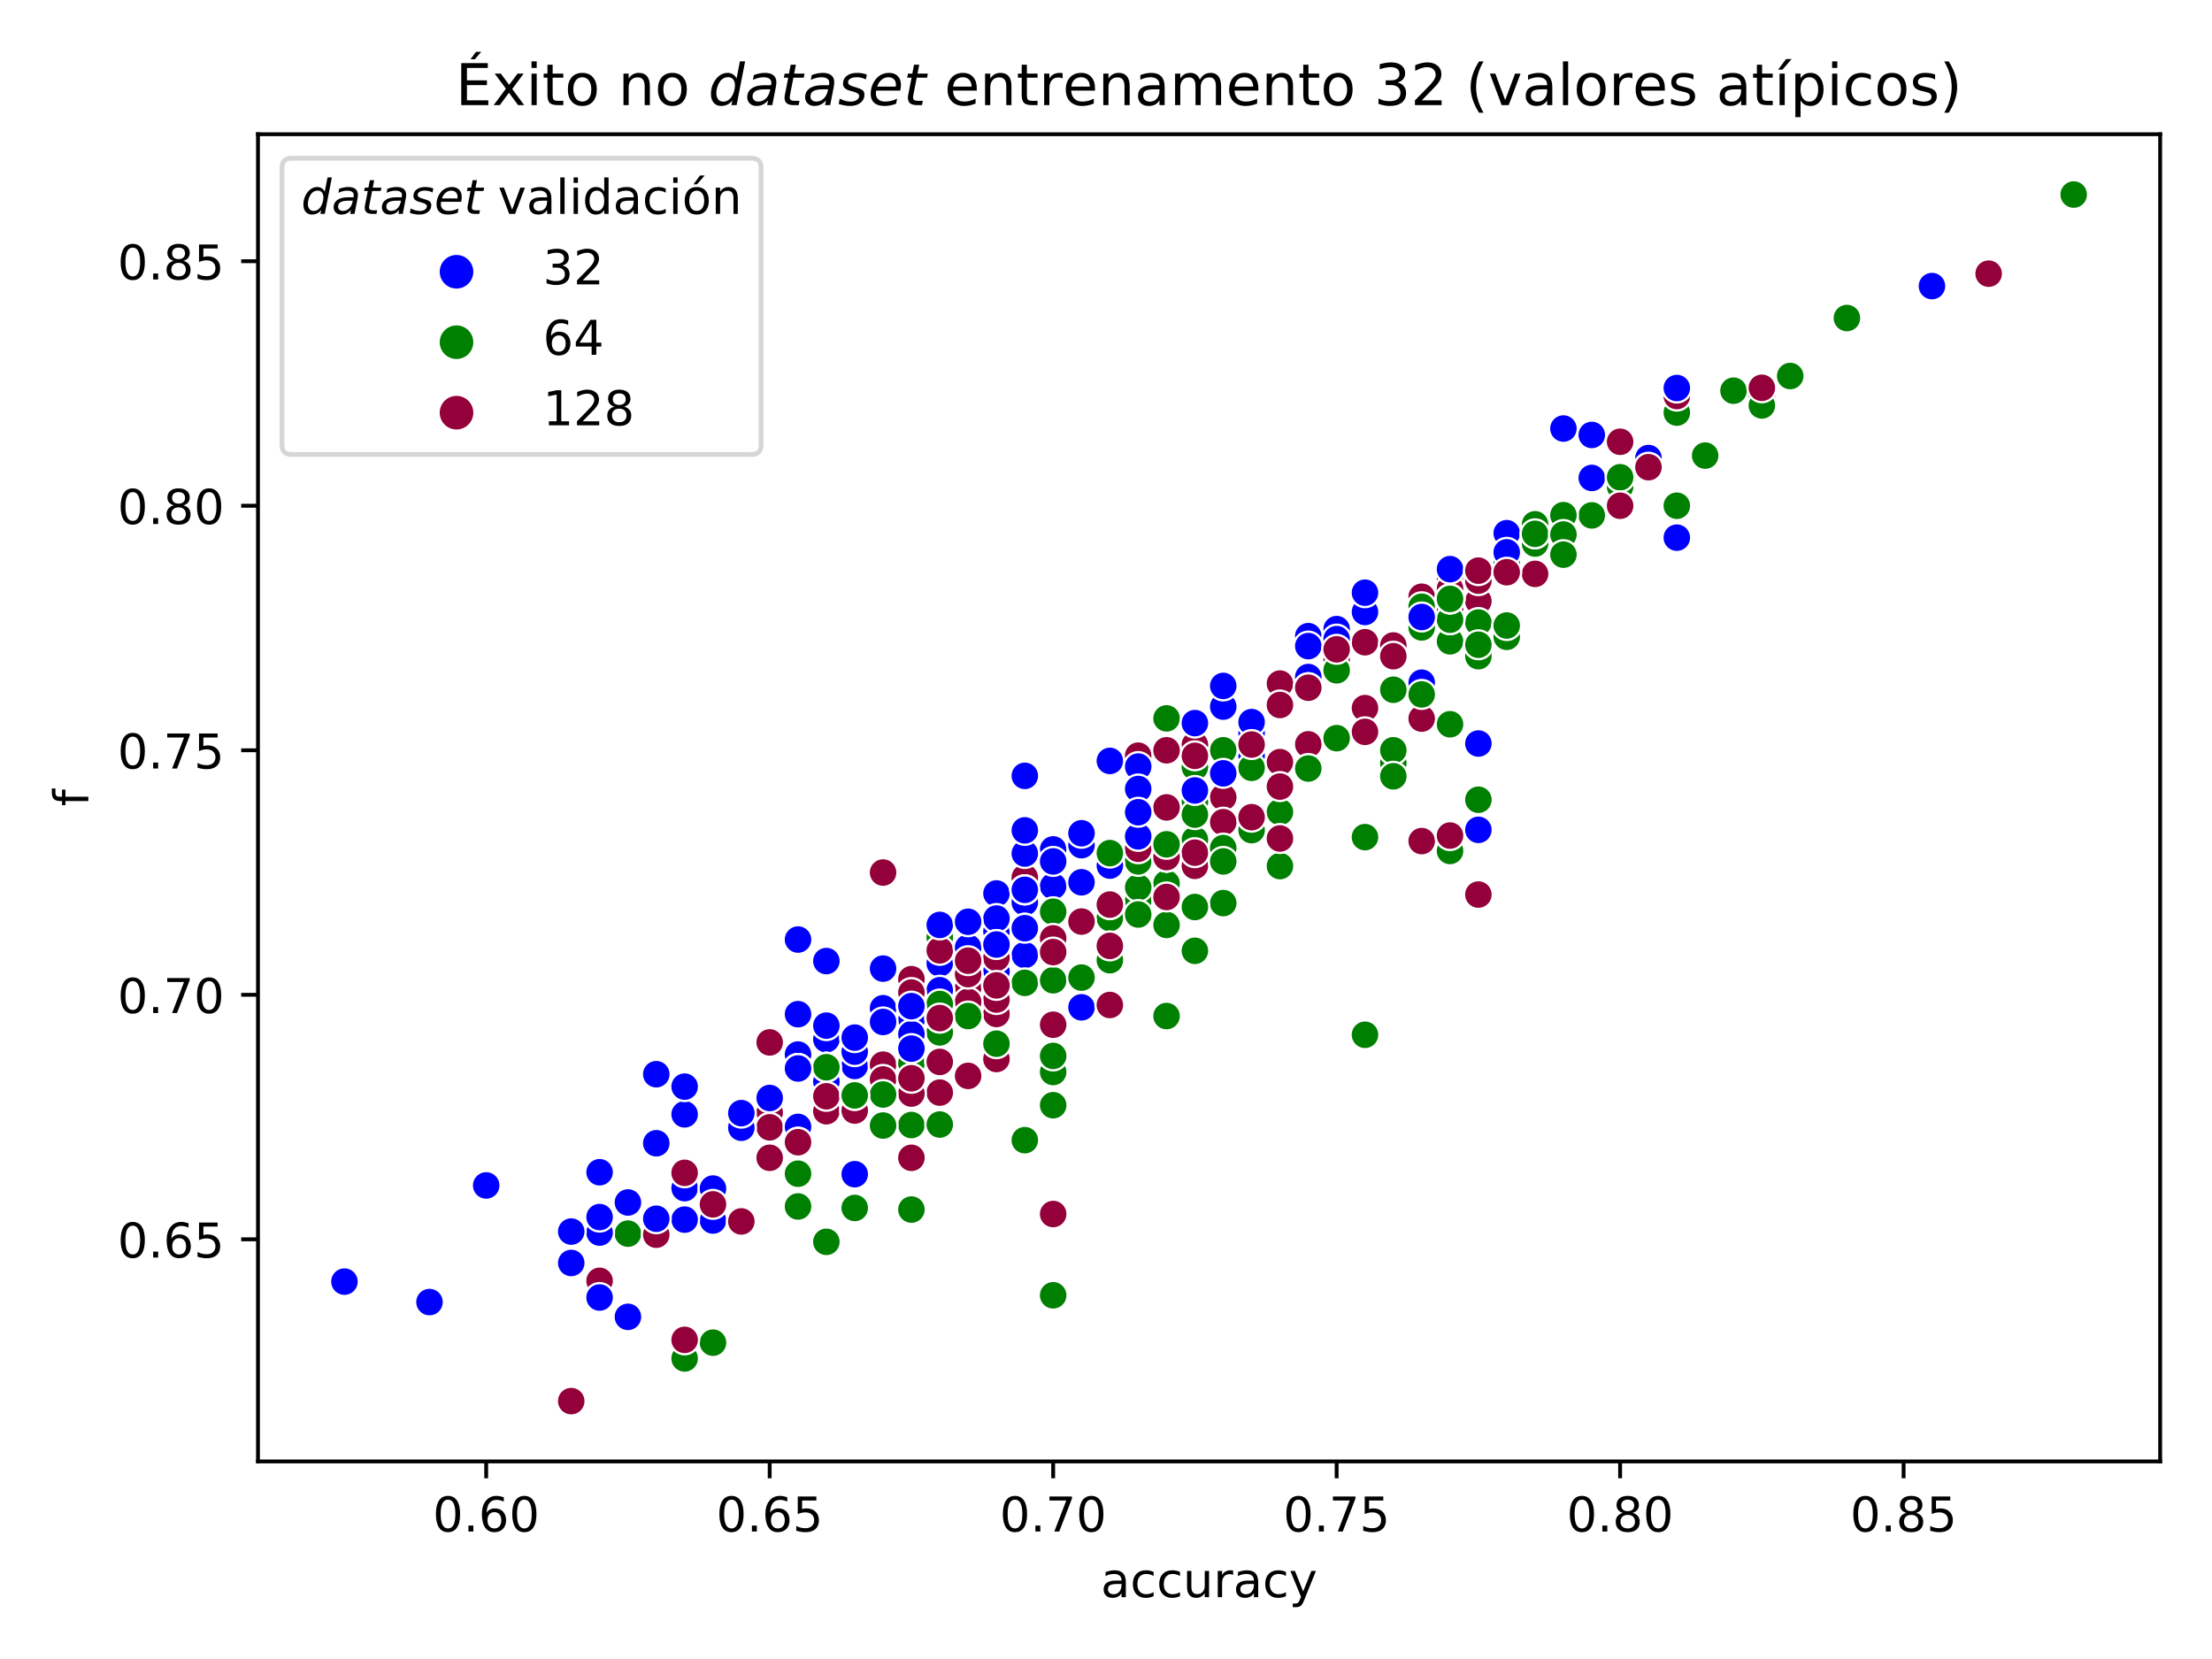 <?xml version="1.0" encoding="utf-8" standalone="no"?>
<!DOCTYPE svg PUBLIC "-//W3C//DTD SVG 1.1//EN"
  "http://www.w3.org/Graphics/SVG/1.1/DTD/svg11.dtd">
<!-- Created with matplotlib (https://matplotlib.org/) -->
<svg height="345.6pt" version="1.1" viewBox="0 0 460.8 345.6" width="460.8pt" xmlns="http://www.w3.org/2000/svg" xmlns:xlink="http://www.w3.org/1999/xlink">
 <defs>
  <style type="text/css">
*{stroke-linecap:butt;stroke-linejoin:round;}
  </style>
 </defs>
 <g id="figure_1">
  <g id="patch_1">
   <path d="M 0 345.6 
L 460.8 345.6 
L 460.8 0 
L 0 0 
z
" style="fill:#ffffff;"/>
  </g>
  <g id="axes_1">
   <g id="patch_2">
    <path d="M 53.744 304.444 
L 450 304.444 
L 450 27.96 
L 53.744 27.96 
z
" style="fill:#ffffff;"/>
   </g>
   <g id="PathCollection_1">
    <defs>
     <path d="M 0 3 
C 0.796 3 1.559 2.684 2.121 2.121 
C 2.684 1.559 3 0.796 3 0 
C 3 -0.796 2.684 -1.559 2.121 -2.121 
C 1.559 -2.684 0.796 -3 0 -3 
C -0.796 -3 -1.559 -2.684 -2.121 -2.121 
C -2.684 -1.559 -3 -0.796 -3 0 
C -3 0.796 -2.684 1.559 -2.121 2.121 
C -1.559 2.684 -0.796 3 0 3 
z
" id="C0_0_e7dfda8b33"/>
    </defs>
    <g clip-path="url(#p70ad98f484)">
     <use style="fill:#0000ff;stroke:#ffffff;stroke-width:0.48;" x="219.392" xlink:href="#C0_0_e7dfda8b33" y="176.946"/>
    </g>
    <g clip-path="url(#p70ad98f484)">
     <use style="fill:#008000;stroke:#ffffff;stroke-width:0.48;" x="302.068" xlink:href="#C0_0_e7dfda8b33" y="133.6"/>
    </g>
    <g clip-path="url(#p70ad98f484)">
     <use style="fill:#93003a;stroke:#ffffff;stroke-width:0.48;" x="284.352" xlink:href="#C0_0_e7dfda8b33" y="147.513"/>
    </g>
    <g clip-path="url(#p70ad98f484)">
     <use style="fill:#0000ff;stroke:#ffffff;stroke-width:0.48;" x="266.636" xlink:href="#C0_0_e7dfda8b33" y="142.403"/>
    </g>
    <g clip-path="url(#p70ad98f484)">
     <use style="fill:#008000;stroke:#ffffff;stroke-width:0.48;" x="284.352" xlink:href="#C0_0_e7dfda8b33" y="133.788"/>
    </g>
    <g clip-path="url(#p70ad98f484)">
     <use style="fill:#93003a;stroke:#ffffff;stroke-width:0.48;" x="284.352" xlink:href="#C0_0_e7dfda8b33" y="133.788"/>
    </g>
    <g clip-path="url(#p70ad98f484)">
     <use style="fill:#0000ff;stroke:#ffffff;stroke-width:0.48;" x="225.297" xlink:href="#C0_0_e7dfda8b33" y="209.845"/>
    </g>
    <g clip-path="url(#p70ad98f484)">
     <use style="fill:#008000;stroke:#ffffff;stroke-width:0.48;" x="219.392" xlink:href="#C0_0_e7dfda8b33" y="269.832"/>
    </g>
    <g clip-path="url(#p70ad98f484)">
     <use style="fill:#93003a;stroke:#ffffff;stroke-width:0.48;" x="219.392" xlink:href="#C0_0_e7dfda8b33" y="252.902"/>
    </g>
    <g clip-path="url(#p70ad98f484)">
     <use style="fill:#0000ff;stroke:#ffffff;stroke-width:0.48;" x="343.406" xlink:href="#C0_0_e7dfda8b33" y="95.418"/>
    </g>
    <g clip-path="url(#p70ad98f484)">
     <use style="fill:#008000;stroke:#ffffff;stroke-width:0.48;" x="384.745" xlink:href="#C0_0_e7dfda8b33" y="66.254"/>
    </g>
    <g clip-path="url(#p70ad98f484)">
     <use style="fill:#93003a;stroke:#ffffff;stroke-width:0.48;" x="367.028" xlink:href="#C0_0_e7dfda8b33" y="82.603"/>
    </g>
    <g clip-path="url(#p70ad98f484)">
     <use style="fill:#0000ff;stroke:#ffffff;stroke-width:0.48;" x="325.69" xlink:href="#C0_0_e7dfda8b33" y="89.272"/>
    </g>
    <g clip-path="url(#p70ad98f484)">
     <use style="fill:#008000;stroke:#ffffff;stroke-width:0.48;" x="349.312" xlink:href="#C0_0_e7dfda8b33" y="85.953"/>
    </g>
    <g clip-path="url(#p70ad98f484)">
     <use style="fill:#93003a;stroke:#ffffff;stroke-width:0.48;" x="349.312" xlink:href="#C0_0_e7dfda8b33" y="82.507"/>
    </g>
    <g clip-path="url(#p70ad98f484)">
     <use style="fill:#0000ff;stroke:#ffffff;stroke-width:0.48;" x="331.596" xlink:href="#C0_0_e7dfda8b33" y="99.564"/>
    </g>
    <g clip-path="url(#p70ad98f484)">
     <use style="fill:#008000;stroke:#ffffff;stroke-width:0.48;" x="296.163" xlink:href="#C0_0_e7dfda8b33" y="130.705"/>
    </g>
    <g clip-path="url(#p70ad98f484)">
     <use style="fill:#93003a;stroke:#ffffff;stroke-width:0.48;" x="290.257" xlink:href="#C0_0_e7dfda8b33" y="134.465"/>
    </g>
    <g clip-path="url(#p70ad98f484)">
     <use style="fill:#0000ff;stroke:#ffffff;stroke-width:0.48;" x="207.581" xlink:href="#C0_0_e7dfda8b33" y="186.124"/>
    </g>
    <g clip-path="url(#p70ad98f484)">
     <use style="fill:#008000;stroke:#ffffff;stroke-width:0.48;" x="248.919" xlink:href="#C0_0_e7dfda8b33" y="159.816"/>
    </g>
    <g clip-path="url(#p70ad98f484)">
     <use style="fill:#93003a;stroke:#ffffff;stroke-width:0.48;" x="213.486" xlink:href="#C0_0_e7dfda8b33" y="182.802"/>
    </g>
    <g clip-path="url(#p70ad98f484)">
     <use style="fill:#0000ff;stroke:#ffffff;stroke-width:0.48;" x="172.148" xlink:href="#C0_0_e7dfda8b33" y="200.207"/>
    </g>
    <g clip-path="url(#p70ad98f484)">
     <use style="fill:#008000;stroke:#ffffff;stroke-width:0.48;" x="195.77" xlink:href="#C0_0_e7dfda8b33" y="195.302"/>
    </g>
    <g clip-path="url(#p70ad98f484)">
     <use style="fill:#93003a;stroke:#ffffff;stroke-width:0.48;" x="183.959" xlink:href="#C0_0_e7dfda8b33" y="201.776"/>
    </g>
    <g clip-path="url(#p70ad98f484)">
     <use style="fill:#0000ff;stroke:#ffffff;stroke-width:0.48;" x="307.974" xlink:href="#C0_0_e7dfda8b33" y="172.873"/>
    </g>
    <g clip-path="url(#p70ad98f484)">
     <use style="fill:#008000;stroke:#ffffff;stroke-width:0.48;" x="284.352" xlink:href="#C0_0_e7dfda8b33" y="215.563"/>
    </g>
    <g clip-path="url(#p70ad98f484)">
     <use style="fill:#93003a;stroke:#ffffff;stroke-width:0.48;" x="307.974" xlink:href="#C0_0_e7dfda8b33" y="186.352"/>
    </g>
    <g clip-path="url(#p70ad98f484)">
     <use style="fill:#0000ff;stroke:#ffffff;stroke-width:0.48;" x="189.865" xlink:href="#C0_0_e7dfda8b33" y="221.506"/>
    </g>
    <g clip-path="url(#p70ad98f484)">
     <use style="fill:#008000;stroke:#ffffff;stroke-width:0.48;" x="254.825" xlink:href="#C0_0_e7dfda8b33" y="188.132"/>
    </g>
    <g clip-path="url(#p70ad98f484)">
     <use style="fill:#93003a;stroke:#ffffff;stroke-width:0.48;" x="231.203" xlink:href="#C0_0_e7dfda8b33" y="200.03"/>
    </g>
    <g clip-path="url(#p70ad98f484)">
     <use style="fill:#0000ff;stroke:#ffffff;stroke-width:0.48;" x="213.486" xlink:href="#C0_0_e7dfda8b33" y="161.624"/>
    </g>
    <g clip-path="url(#p70ad98f484)">
     <use style="fill:#008000;stroke:#ffffff;stroke-width:0.48;" x="243.014" xlink:href="#C0_0_e7dfda8b33" y="149.651"/>
    </g>
    <g clip-path="url(#p70ad98f484)">
     <use style="fill:#93003a;stroke:#ffffff;stroke-width:0.48;" x="183.959" xlink:href="#C0_0_e7dfda8b33" y="181.764"/>
    </g>
    <g clip-path="url(#p70ad98f484)">
     <use style="fill:#0000ff;stroke:#ffffff;stroke-width:0.48;" x="349.312" xlink:href="#C0_0_e7dfda8b33" y="80.832"/>
    </g>
    <g clip-path="url(#p70ad98f484)">
     <use style="fill:#008000;stroke:#ffffff;stroke-width:0.48;" x="319.785" xlink:href="#C0_0_e7dfda8b33" y="113.232"/>
    </g>
    <g clip-path="url(#p70ad98f484)">
     <use style="fill:#93003a;stroke:#ffffff;stroke-width:0.48;" x="307.974" xlink:href="#C0_0_e7dfda8b33" y="125.236"/>
    </g>
    <g clip-path="url(#p70ad98f484)">
     <use style="fill:#0000ff;stroke:#ffffff;stroke-width:0.48;" x="71.755" xlink:href="#C0_0_e7dfda8b33" y="266.983"/>
    </g>
    <g clip-path="url(#p70ad98f484)">
     <use style="fill:#008000;stroke:#ffffff;stroke-width:0.48;" x="130.81" xlink:href="#C0_0_e7dfda8b33" y="256.987"/>
    </g>
    <g clip-path="url(#p70ad98f484)">
     <use style="fill:#93003a;stroke:#ffffff;stroke-width:0.48;" x="89.472" xlink:href="#C0_0_e7dfda8b33" y="271.244"/>
    </g>
    <g clip-path="url(#p70ad98f484)">
     <use style="fill:#0000ff;stroke:#ffffff;stroke-width:0.48;" x="189.865" xlink:href="#C0_0_e7dfda8b33" y="212.494"/>
    </g>
    <g clip-path="url(#p70ad98f484)">
     <use style="fill:#008000;stroke:#ffffff;stroke-width:0.48;" x="243.014" xlink:href="#C0_0_e7dfda8b33" y="184.034"/>
    </g>
    <g clip-path="url(#p70ad98f484)">
     <use style="fill:#93003a;stroke:#ffffff;stroke-width:0.48;" x="243.014" xlink:href="#C0_0_e7dfda8b33" y="178.55"/>
    </g>
    <g clip-path="url(#p70ad98f484)">
     <use style="fill:#0000ff;stroke:#ffffff;stroke-width:0.48;" x="178.054" xlink:href="#C0_0_e7dfda8b33" y="222.06"/>
    </g>
    <g clip-path="url(#p70ad98f484)">
     <use style="fill:#008000;stroke:#ffffff;stroke-width:0.48;" x="213.486" xlink:href="#C0_0_e7dfda8b33" y="237.521"/>
    </g>
    <g clip-path="url(#p70ad98f484)">
     <use style="fill:#93003a;stroke:#ffffff;stroke-width:0.48;" x="207.581" xlink:href="#C0_0_e7dfda8b33" y="220.611"/>
    </g>
    <g clip-path="url(#p70ad98f484)">
     <use style="fill:#0000ff;stroke:#ffffff;stroke-width:0.48;" x="313.879" xlink:href="#C0_0_e7dfda8b33" y="111.07"/>
    </g>
    <g clip-path="url(#p70ad98f484)">
     <use style="fill:#008000;stroke:#ffffff;stroke-width:0.48;" x="355.217" xlink:href="#C0_0_e7dfda8b33" y="94.909"/>
    </g>
    <g clip-path="url(#p70ad98f484)">
     <use style="fill:#93003a;stroke:#ffffff;stroke-width:0.48;" x="337.501" xlink:href="#C0_0_e7dfda8b33" y="105.357"/>
    </g>
    <g clip-path="url(#p70ad98f484)">
     <use style="fill:#0000ff;stroke:#ffffff;stroke-width:0.48;" x="237.108" xlink:href="#C0_0_e7dfda8b33" y="179.449"/>
    </g>
    <g clip-path="url(#p70ad98f484)">
     <use style="fill:#008000;stroke:#ffffff;stroke-width:0.48;" x="302.068" xlink:href="#C0_0_e7dfda8b33" y="150.876"/>
    </g>
    <g clip-path="url(#p70ad98f484)">
     <use style="fill:#93003a;stroke:#ffffff;stroke-width:0.48;" x="290.257" xlink:href="#C0_0_e7dfda8b33" y="158.976"/>
    </g>
    <g clip-path="url(#p70ad98f484)">
     <use style="fill:#0000ff;stroke:#ffffff;stroke-width:0.48;" x="296.163" xlink:href="#C0_0_e7dfda8b33" y="142.217"/>
    </g>
    <g clip-path="url(#p70ad98f484)">
     <use style="fill:#008000;stroke:#ffffff;stroke-width:0.48;" x="284.352" xlink:href="#C0_0_e7dfda8b33" y="174.388"/>
    </g>
    <g clip-path="url(#p70ad98f484)">
     <use style="fill:#93003a;stroke:#ffffff;stroke-width:0.48;" x="296.163" xlink:href="#C0_0_e7dfda8b33" y="149.697"/>
    </g>
    <g clip-path="url(#p70ad98f484)">
     <use style="fill:#0000ff;stroke:#ffffff;stroke-width:0.48;" x="307.974" xlink:href="#C0_0_e7dfda8b33" y="154.888"/>
    </g>
    <g clip-path="url(#p70ad98f484)">
     <use style="fill:#008000;stroke:#ffffff;stroke-width:0.48;" x="302.068" xlink:href="#C0_0_e7dfda8b33" y="177.27"/>
    </g>
    <g clip-path="url(#p70ad98f484)">
     <use style="fill:#93003a;stroke:#ffffff;stroke-width:0.48;" x="296.163" xlink:href="#C0_0_e7dfda8b33" y="175.215"/>
    </g>
    <g clip-path="url(#p70ad98f484)">
     <use style="fill:#0000ff;stroke:#ffffff;stroke-width:0.48;" x="89.472" xlink:href="#C0_0_e7dfda8b33" y="271.244"/>
    </g>
    <g clip-path="url(#p70ad98f484)">
     <use style="fill:#008000;stroke:#ffffff;stroke-width:0.48;" x="243.014" xlink:href="#C0_0_e7dfda8b33" y="178.55"/>
    </g>
    <g clip-path="url(#p70ad98f484)">
     <use style="fill:#93003a;stroke:#ffffff;stroke-width:0.48;" x="178.054" xlink:href="#C0_0_e7dfda8b33" y="216.153"/>
    </g>
    <g clip-path="url(#p70ad98f484)">
     <use style="fill:#0000ff;stroke:#ffffff;stroke-width:0.48;" x="402.461" xlink:href="#C0_0_e7dfda8b33" y="59.595"/>
    </g>
    <g clip-path="url(#p70ad98f484)">
     <use style="fill:#008000;stroke:#ffffff;stroke-width:0.48;" x="431.988" xlink:href="#C0_0_e7dfda8b33" y="40.527"/>
    </g>
    <g clip-path="url(#p70ad98f484)">
     <use style="fill:#93003a;stroke:#ffffff;stroke-width:0.48;" x="414.272" xlink:href="#C0_0_e7dfda8b33" y="57.01"/>
    </g>
    <g clip-path="url(#p70ad98f484)">
     <use style="fill:#0000ff;stroke:#ffffff;stroke-width:0.48;" x="278.446" xlink:href="#C0_0_e7dfda8b33" y="131.056"/>
    </g>
    <g clip-path="url(#p70ad98f484)">
     <use style="fill:#008000;stroke:#ffffff;stroke-width:0.48;" x="325.69" xlink:href="#C0_0_e7dfda8b33" y="107.317"/>
    </g>
    <g clip-path="url(#p70ad98f484)">
     <use style="fill:#93003a;stroke:#ffffff;stroke-width:0.48;" x="302.068" xlink:href="#C0_0_e7dfda8b33" y="120.591"/>
    </g>
    <g clip-path="url(#p70ad98f484)">
     <use style="fill:#0000ff;stroke:#ffffff;stroke-width:0.48;" x="260.73" xlink:href="#C0_0_e7dfda8b33" y="157.502"/>
    </g>
    <g clip-path="url(#p70ad98f484)">
     <use style="fill:#008000;stroke:#ffffff;stroke-width:0.48;" x="302.068" xlink:href="#C0_0_e7dfda8b33" y="129.096"/>
    </g>
    <g clip-path="url(#p70ad98f484)">
     <use style="fill:#93003a;stroke:#ffffff;stroke-width:0.48;" x="290.257" xlink:href="#C0_0_e7dfda8b33" y="136.704"/>
    </g>
    <g clip-path="url(#p70ad98f484)">
     <use style="fill:#0000ff;stroke:#ffffff;stroke-width:0.48;" x="278.446" xlink:href="#C0_0_e7dfda8b33" y="131.056"/>
    </g>
    <g clip-path="url(#p70ad98f484)">
     <use style="fill:#008000;stroke:#ffffff;stroke-width:0.48;" x="319.785" xlink:href="#C0_0_e7dfda8b33" y="111.207"/>
    </g>
    <g clip-path="url(#p70ad98f484)">
     <use style="fill:#93003a;stroke:#ffffff;stroke-width:0.48;" x="266.636" xlink:href="#C0_0_e7dfda8b33" y="142.403"/>
    </g>
    <g clip-path="url(#p70ad98f484)">
     <use style="fill:#0000ff;stroke:#ffffff;stroke-width:0.48;" x="124.905" xlink:href="#C0_0_e7dfda8b33" y="256.769"/>
    </g>
    <g clip-path="url(#p70ad98f484)">
     <use style="fill:#008000;stroke:#ffffff;stroke-width:0.48;" x="243.014" xlink:href="#C0_0_e7dfda8b33" y="192.68"/>
    </g>
    <g clip-path="url(#p70ad98f484)">
     <use style="fill:#93003a;stroke:#ffffff;stroke-width:0.48;" x="207.581" xlink:href="#C0_0_e7dfda8b33" y="211.228"/>
    </g>
    <g clip-path="url(#p70ad98f484)">
     <use style="fill:#0000ff;stroke:#ffffff;stroke-width:0.48;" x="160.337" xlink:href="#C0_0_e7dfda8b33" y="231.759"/>
    </g>
    <g clip-path="url(#p70ad98f484)">
     <use style="fill:#008000;stroke:#ffffff;stroke-width:0.48;" x="172.148" xlink:href="#C0_0_e7dfda8b33" y="258.696"/>
    </g>
    <g clip-path="url(#p70ad98f484)">
     <use style="fill:#93003a;stroke:#ffffff;stroke-width:0.48;" x="189.865" xlink:href="#C0_0_e7dfda8b33" y="227.809"/>
    </g>
    <g clip-path="url(#p70ad98f484)">
     <use style="fill:#0000ff;stroke:#ffffff;stroke-width:0.48;" x="213.486" xlink:href="#C0_0_e7dfda8b33" y="187.985"/>
    </g>
    <g clip-path="url(#p70ad98f484)">
     <use style="fill:#008000;stroke:#ffffff;stroke-width:0.48;" x="266.636" xlink:href="#C0_0_e7dfda8b33" y="169.158"/>
    </g>
    <g clip-path="url(#p70ad98f484)">
     <use style="fill:#93003a;stroke:#ffffff;stroke-width:0.48;" x="272.541" xlink:href="#C0_0_e7dfda8b33" y="160.097"/>
    </g>
    <g clip-path="url(#p70ad98f484)">
     <use style="fill:#0000ff;stroke:#ffffff;stroke-width:0.48;" x="172.148" xlink:href="#C0_0_e7dfda8b33" y="216.495"/>
    </g>
    <g clip-path="url(#p70ad98f484)">
     <use style="fill:#008000;stroke:#ffffff;stroke-width:0.48;" x="231.203" xlink:href="#C0_0_e7dfda8b33" y="197.046"/>
    </g>
    <g clip-path="url(#p70ad98f484)">
     <use style="fill:#93003a;stroke:#ffffff;stroke-width:0.48;" x="219.392" xlink:href="#C0_0_e7dfda8b33" y="204.207"/>
    </g>
    <g clip-path="url(#p70ad98f484)">
     <use style="fill:#0000ff;stroke:#ffffff;stroke-width:0.48;" x="166.243" xlink:href="#C0_0_e7dfda8b33" y="219.68"/>
    </g>
    <g clip-path="url(#p70ad98f484)">
     <use style="fill:#008000;stroke:#ffffff;stroke-width:0.48;" x="231.203" xlink:href="#C0_0_e7dfda8b33" y="197.046"/>
    </g>
    <g clip-path="url(#p70ad98f484)">
     <use style="fill:#93003a;stroke:#ffffff;stroke-width:0.48;" x="201.675" xlink:href="#C0_0_e7dfda8b33" y="205.785"/>
    </g>
    <g clip-path="url(#p70ad98f484)">
     <use style="fill:#0000ff;stroke:#ffffff;stroke-width:0.48;" x="225.297" xlink:href="#C0_0_e7dfda8b33" y="176.066"/>
    </g>
    <g clip-path="url(#p70ad98f484)">
     <use style="fill:#008000;stroke:#ffffff;stroke-width:0.48;" x="231.203" xlink:href="#C0_0_e7dfda8b33" y="200.03"/>
    </g>
    <g clip-path="url(#p70ad98f484)">
     <use style="fill:#93003a;stroke:#ffffff;stroke-width:0.48;" x="243.014" xlink:href="#C0_0_e7dfda8b33" y="175.887"/>
    </g>
    <g clip-path="url(#p70ad98f484)">
     <use style="fill:#0000ff;stroke:#ffffff;stroke-width:0.48;" x="331.596" xlink:href="#C0_0_e7dfda8b33" y="90.606"/>
    </g>
    <g clip-path="url(#p70ad98f484)">
     <use style="fill:#008000;stroke:#ffffff;stroke-width:0.48;" x="361.123" xlink:href="#C0_0_e7dfda8b33" y="81.387"/>
    </g>
    <g clip-path="url(#p70ad98f484)">
     <use style="fill:#93003a;stroke:#ffffff;stroke-width:0.48;" x="337.501" xlink:href="#C0_0_e7dfda8b33" y="92.028"/>
    </g>
    <g clip-path="url(#p70ad98f484)">
     <use style="fill:#0000ff;stroke:#ffffff;stroke-width:0.48;" x="101.283" xlink:href="#C0_0_e7dfda8b33" y="246.948"/>
    </g>
    <g clip-path="url(#p70ad98f484)">
     <use style="fill:#008000;stroke:#ffffff;stroke-width:0.48;" x="178.054" xlink:href="#C0_0_e7dfda8b33" y="216.153"/>
    </g>
    <g clip-path="url(#p70ad98f484)">
     <use style="fill:#93003a;stroke:#ffffff;stroke-width:0.48;" x="160.337" xlink:href="#C0_0_e7dfda8b33" y="217.15"/>
    </g>
    <g clip-path="url(#p70ad98f484)">
     <use style="fill:#0000ff;stroke:#ffffff;stroke-width:0.48;" x="148.526" xlink:href="#C0_0_e7dfda8b33" y="254.253"/>
    </g>
    <g clip-path="url(#p70ad98f484)">
     <use style="fill:#008000;stroke:#ffffff;stroke-width:0.48;" x="219.392" xlink:href="#C0_0_e7dfda8b33" y="219.968"/>
    </g>
    <g clip-path="url(#p70ad98f484)">
     <use style="fill:#93003a;stroke:#ffffff;stroke-width:0.48;" x="195.77" xlink:href="#C0_0_e7dfda8b33" y="227.608"/>
    </g>
    <g clip-path="url(#p70ad98f484)">
     <use style="fill:#0000ff;stroke:#ffffff;stroke-width:0.48;" x="142.621" xlink:href="#C0_0_e7dfda8b33" y="254.067"/>
    </g>
    <g clip-path="url(#p70ad98f484)">
     <use style="fill:#008000;stroke:#ffffff;stroke-width:0.48;" x="166.243" xlink:href="#C0_0_e7dfda8b33" y="251.329"/>
    </g>
    <g clip-path="url(#p70ad98f484)">
     <use style="fill:#93003a;stroke:#ffffff;stroke-width:0.48;" x="189.865" xlink:href="#C0_0_e7dfda8b33" y="221.506"/>
    </g>
    <g clip-path="url(#p70ad98f484)">
     <use style="fill:#0000ff;stroke:#ffffff;stroke-width:0.48;" x="231.203" xlink:href="#C0_0_e7dfda8b33" y="158.51"/>
    </g>
    <g clip-path="url(#p70ad98f484)">
     <use style="fill:#008000;stroke:#ffffff;stroke-width:0.48;" x="319.785" xlink:href="#C0_0_e7dfda8b33" y="109.22"/>
    </g>
    <g clip-path="url(#p70ad98f484)">
     <use style="fill:#93003a;stroke:#ffffff;stroke-width:0.48;" x="296.163" xlink:href="#C0_0_e7dfda8b33" y="124.311"/>
    </g>
    <g clip-path="url(#p70ad98f484)">
     <use style="fill:#0000ff;stroke:#ffffff;stroke-width:0.48;" x="254.825" xlink:href="#C0_0_e7dfda8b33" y="147.199"/>
    </g>
    <g clip-path="url(#p70ad98f484)">
     <use style="fill:#008000;stroke:#ffffff;stroke-width:0.48;" x="319.785" xlink:href="#C0_0_e7dfda8b33" y="111.207"/>
    </g>
    <g clip-path="url(#p70ad98f484)">
     <use style="fill:#93003a;stroke:#ffffff;stroke-width:0.48;" x="278.446" xlink:href="#C0_0_e7dfda8b33" y="137.429"/>
    </g>
    <g clip-path="url(#p70ad98f484)">
     <use style="fill:#0000ff;stroke:#ffffff;stroke-width:0.48;" x="272.541" xlink:href="#C0_0_e7dfda8b33" y="132.524"/>
    </g>
    <g clip-path="url(#p70ad98f484)">
     <use style="fill:#008000;stroke:#ffffff;stroke-width:0.48;" x="296.163" xlink:href="#C0_0_e7dfda8b33" y="144.66"/>
    </g>
    <g clip-path="url(#p70ad98f484)">
     <use style="fill:#93003a;stroke:#ffffff;stroke-width:0.48;" x="302.068" xlink:href="#C0_0_e7dfda8b33" y="126.908"/>
    </g>
    <g clip-path="url(#p70ad98f484)">
     <use style="fill:#0000ff;stroke:#ffffff;stroke-width:0.48;" x="118.999" xlink:href="#C0_0_e7dfda8b33" y="256.558"/>
    </g>
    <g clip-path="url(#p70ad98f484)">
     <use style="fill:#008000;stroke:#ffffff;stroke-width:0.48;" x="195.77" xlink:href="#C0_0_e7dfda8b33" y="215.07"/>
    </g>
    <g clip-path="url(#p70ad98f484)">
     <use style="fill:#93003a;stroke:#ffffff;stroke-width:0.48;" x="136.715" xlink:href="#C0_0_e7dfda8b33" y="257.21"/>
    </g>
    <g clip-path="url(#p70ad98f484)">
     <use style="fill:#0000ff;stroke:#ffffff;stroke-width:0.48;" x="178.054" xlink:href="#C0_0_e7dfda8b33" y="219.079"/>
    </g>
    <g clip-path="url(#p70ad98f484)">
     <use style="fill:#008000;stroke:#ffffff;stroke-width:0.48;" x="207.581" xlink:href="#C0_0_e7dfda8b33" y="217.421"/>
    </g>
    <g clip-path="url(#p70ad98f484)">
     <use style="fill:#93003a;stroke:#ffffff;stroke-width:0.48;" x="189.865" xlink:href="#C0_0_e7dfda8b33" y="234.366"/>
    </g>
    <g clip-path="url(#p70ad98f484)">
     <use style="fill:#0000ff;stroke:#ffffff;stroke-width:0.48;" x="183.959" xlink:href="#C0_0_e7dfda8b33" y="210.037"/>
    </g>
    <g clip-path="url(#p70ad98f484)">
     <use style="fill:#008000;stroke:#ffffff;stroke-width:0.48;" x="313.879" xlink:href="#C0_0_e7dfda8b33" y="132.664"/>
    </g>
    <g clip-path="url(#p70ad98f484)">
     <use style="fill:#93003a;stroke:#ffffff;stroke-width:0.48;" x="248.919" xlink:href="#C0_0_e7dfda8b33" y="180.37"/>
    </g>
    <g clip-path="url(#p70ad98f484)">
     <use style="fill:#0000ff;stroke:#ffffff;stroke-width:0.48;" x="213.486" xlink:href="#C0_0_e7dfda8b33" y="177.802"/>
    </g>
    <g clip-path="url(#p70ad98f484)">
     <use style="fill:#008000;stroke:#ffffff;stroke-width:0.48;" x="313.879" xlink:href="#C0_0_e7dfda8b33" y="117.112"/>
    </g>
    <g clip-path="url(#p70ad98f484)">
     <use style="fill:#93003a;stroke:#ffffff;stroke-width:0.48;" x="266.636" xlink:href="#C0_0_e7dfda8b33" y="158.768"/>
    </g>
    <g clip-path="url(#p70ad98f484)">
     <use style="fill:#0000ff;stroke:#ffffff;stroke-width:0.48;" x="284.352" xlink:href="#C0_0_e7dfda8b33" y="127.484"/>
    </g>
    <g clip-path="url(#p70ad98f484)">
     <use style="fill:#008000;stroke:#ffffff;stroke-width:0.48;" x="331.596" xlink:href="#C0_0_e7dfda8b33" y="107.365"/>
    </g>
    <g clip-path="url(#p70ad98f484)">
     <use style="fill:#93003a;stroke:#ffffff;stroke-width:0.48;" x="307.974" xlink:href="#C0_0_e7dfda8b33" y="118.877"/>
    </g>
    <g clip-path="url(#p70ad98f484)">
     <use style="fill:#0000ff;stroke:#ffffff;stroke-width:0.48;" x="213.486" xlink:href="#C0_0_e7dfda8b33" y="172.978"/>
    </g>
    <g clip-path="url(#p70ad98f484)">
     <use style="fill:#008000;stroke:#ffffff;stroke-width:0.48;" x="254.825" xlink:href="#C0_0_e7dfda8b33" y="156.295"/>
    </g>
    <g clip-path="url(#p70ad98f484)">
     <use style="fill:#93003a;stroke:#ffffff;stroke-width:0.48;" x="237.108" xlink:href="#C0_0_e7dfda8b33" y="157.417"/>
    </g>
    <g clip-path="url(#p70ad98f484)">
     <use style="fill:#0000ff;stroke:#ffffff;stroke-width:0.48;" x="130.81" xlink:href="#C0_0_e7dfda8b33" y="250.496"/>
    </g>
    <g clip-path="url(#p70ad98f484)">
     <use style="fill:#008000;stroke:#ffffff;stroke-width:0.48;" x="172.148" xlink:href="#C0_0_e7dfda8b33" y="225.323"/>
    </g>
    <g clip-path="url(#p70ad98f484)">
     <use style="fill:#93003a;stroke:#ffffff;stroke-width:0.48;" x="124.905" xlink:href="#C0_0_e7dfda8b33" y="266.821"/>
    </g>
    <g clip-path="url(#p70ad98f484)">
     <use style="fill:#0000ff;stroke:#ffffff;stroke-width:0.48;" x="213.486" xlink:href="#C0_0_e7dfda8b33" y="185.37"/>
    </g>
    <g clip-path="url(#p70ad98f484)">
     <use style="fill:#008000;stroke:#ffffff;stroke-width:0.48;" x="248.919" xlink:href="#C0_0_e7dfda8b33" y="167.159"/>
    </g>
    <g clip-path="url(#p70ad98f484)">
     <use style="fill:#93003a;stroke:#ffffff;stroke-width:0.48;" x="201.675" xlink:href="#C0_0_e7dfda8b33" y="192.021"/>
    </g>
    <g clip-path="url(#p70ad98f484)">
     <use style="fill:#0000ff;stroke:#ffffff;stroke-width:0.48;" x="237.108" xlink:href="#C0_0_e7dfda8b33" y="159.691"/>
    </g>
    <g clip-path="url(#p70ad98f484)">
     <use style="fill:#008000;stroke:#ffffff;stroke-width:0.48;" x="278.446" xlink:href="#C0_0_e7dfda8b33" y="139.633"/>
    </g>
    <g clip-path="url(#p70ad98f484)">
     <use style="fill:#93003a;stroke:#ffffff;stroke-width:0.48;" x="248.919" xlink:href="#C0_0_e7dfda8b33" y="155.143"/>
    </g>
    <g clip-path="url(#p70ad98f484)">
     <use style="fill:#0000ff;stroke:#ffffff;stroke-width:0.48;" x="136.715" xlink:href="#C0_0_e7dfda8b33" y="253.887"/>
    </g>
    <g clip-path="url(#p70ad98f484)">
     <use style="fill:#008000;stroke:#ffffff;stroke-width:0.48;" x="195.77" xlink:href="#C0_0_e7dfda8b33" y="234.262"/>
    </g>
    <g clip-path="url(#p70ad98f484)">
     <use style="fill:#93003a;stroke:#ffffff;stroke-width:0.48;" x="172.148" xlink:href="#C0_0_e7dfda8b33" y="231.489"/>
    </g>
    <g clip-path="url(#p70ad98f484)">
     <use style="fill:#0000ff;stroke:#ffffff;stroke-width:0.48;" x="195.77" xlink:href="#C0_0_e7dfda8b33" y="212.084"/>
    </g>
    <g clip-path="url(#p70ad98f484)">
     <use style="fill:#008000;stroke:#ffffff;stroke-width:0.48;" x="231.203" xlink:href="#C0_0_e7dfda8b33" y="191.253"/>
    </g>
    <g clip-path="url(#p70ad98f484)">
     <use style="fill:#93003a;stroke:#ffffff;stroke-width:0.48;" x="207.581" xlink:href="#C0_0_e7dfda8b33" y="208.222"/>
    </g>
    <g clip-path="url(#p70ad98f484)">
     <use style="fill:#0000ff;stroke:#ffffff;stroke-width:0.48;" x="349.312" xlink:href="#C0_0_e7dfda8b33" y="112.002"/>
    </g>
    <g clip-path="url(#p70ad98f484)">
     <use style="fill:#008000;stroke:#ffffff;stroke-width:0.48;" x="307.974" xlink:href="#C0_0_e7dfda8b33" y="166.601"/>
    </g>
    <g clip-path="url(#p70ad98f484)">
     <use style="fill:#93003a;stroke:#ffffff;stroke-width:0.48;" x="302.068" xlink:href="#C0_0_e7dfda8b33" y="174.064"/>
    </g>
    <g clip-path="url(#p70ad98f484)">
     <use style="fill:#0000ff;stroke:#ffffff;stroke-width:0.48;" x="189.865" xlink:href="#C0_0_e7dfda8b33" y="224.627"/>
    </g>
    <g clip-path="url(#p70ad98f484)">
     <use style="fill:#008000;stroke:#ffffff;stroke-width:0.48;" x="266.636" xlink:href="#C0_0_e7dfda8b33" y="180.424"/>
    </g>
    <g clip-path="url(#p70ad98f484)">
     <use style="fill:#93003a;stroke:#ffffff;stroke-width:0.48;" x="231.203" xlink:href="#C0_0_e7dfda8b33" y="197.046"/>
    </g>
    <g clip-path="url(#p70ad98f484)">
     <use style="fill:#0000ff;stroke:#ffffff;stroke-width:0.48;" x="124.905" xlink:href="#C0_0_e7dfda8b33" y="253.54"/>
    </g>
    <g clip-path="url(#p70ad98f484)">
     <use style="fill:#008000;stroke:#ffffff;stroke-width:0.48;" x="189.865" xlink:href="#C0_0_e7dfda8b33" y="209.602"/>
    </g>
    <g clip-path="url(#p70ad98f484)">
     <use style="fill:#93003a;stroke:#ffffff;stroke-width:0.48;" x="160.337" xlink:href="#C0_0_e7dfda8b33" y="231.759"/>
    </g>
    <g clip-path="url(#p70ad98f484)">
     <use style="fill:#0000ff;stroke:#ffffff;stroke-width:0.48;" x="207.581" xlink:href="#C0_0_e7dfda8b33" y="194.027"/>
    </g>
    <g clip-path="url(#p70ad98f484)">
     <use style="fill:#008000;stroke:#ffffff;stroke-width:0.48;" x="260.73" xlink:href="#C0_0_e7dfda8b33" y="159.951"/>
    </g>
    <g clip-path="url(#p70ad98f484)">
     <use style="fill:#93003a;stroke:#ffffff;stroke-width:0.48;" x="248.919" xlink:href="#C0_0_e7dfda8b33" y="169.7"/>
    </g>
    <g clip-path="url(#p70ad98f484)">
     <use style="fill:#0000ff;stroke:#ffffff;stroke-width:0.48;" x="207.581" xlink:href="#C0_0_e7dfda8b33" y="191.344"/>
    </g>
    <g clip-path="url(#p70ad98f484)">
     <use style="fill:#008000;stroke:#ffffff;stroke-width:0.48;" x="307.974" xlink:href="#C0_0_e7dfda8b33" y="129.686"/>
    </g>
    <g clip-path="url(#p70ad98f484)">
     <use style="fill:#93003a;stroke:#ffffff;stroke-width:0.48;" x="254.825" xlink:href="#C0_0_e7dfda8b33" y="166.091"/>
    </g>
    <g clip-path="url(#p70ad98f484)">
     <use style="fill:#0000ff;stroke:#ffffff;stroke-width:0.48;" x="178.054" xlink:href="#C0_0_e7dfda8b33" y="244.605"/>
    </g>
    <g clip-path="url(#p70ad98f484)">
     <use style="fill:#008000;stroke:#ffffff;stroke-width:0.48;" x="243.014" xlink:href="#C0_0_e7dfda8b33" y="211.663"/>
    </g>
    <g clip-path="url(#p70ad98f484)">
     <use style="fill:#93003a;stroke:#ffffff;stroke-width:0.48;" x="231.203" xlink:href="#C0_0_e7dfda8b33" y="209.356"/>
    </g>
    <g clip-path="url(#p70ad98f484)">
     <use style="fill:#0000ff;stroke:#ffffff;stroke-width:0.48;" x="166.243" xlink:href="#C0_0_e7dfda8b33" y="195.724"/>
    </g>
    <g clip-path="url(#p70ad98f484)">
     <use style="fill:#008000;stroke:#ffffff;stroke-width:0.48;" x="237.108" xlink:href="#C0_0_e7dfda8b33" y="187.661"/>
    </g>
    <g clip-path="url(#p70ad98f484)">
     <use style="fill:#93003a;stroke:#ffffff;stroke-width:0.48;" x="207.581" xlink:href="#C0_0_e7dfda8b33" y="196.76"/>
    </g>
    <g clip-path="url(#p70ad98f484)">
     <use style="fill:#0000ff;stroke:#ffffff;stroke-width:0.48;" x="166.243" xlink:href="#C0_0_e7dfda8b33" y="219.68"/>
    </g>
    <g clip-path="url(#p70ad98f484)">
     <use style="fill:#008000;stroke:#ffffff;stroke-width:0.48;" x="195.77" xlink:href="#C0_0_e7dfda8b33" y="206.281"/>
    </g>
    <g clip-path="url(#p70ad98f484)">
     <use style="fill:#93003a;stroke:#ffffff;stroke-width:0.48;" x="172.148" xlink:href="#C0_0_e7dfda8b33" y="222.326"/>
    </g>
    <g clip-path="url(#p70ad98f484)">
     <use style="fill:#0000ff;stroke:#ffffff;stroke-width:0.48;" x="142.621" xlink:href="#C0_0_e7dfda8b33" y="247.51"/>
    </g>
    <g clip-path="url(#p70ad98f484)">
     <use style="fill:#008000;stroke:#ffffff;stroke-width:0.48;" x="201.675" xlink:href="#C0_0_e7dfda8b33" y="211.663"/>
    </g>
    <g clip-path="url(#p70ad98f484)">
     <use style="fill:#93003a;stroke:#ffffff;stroke-width:0.48;" x="189.865" xlink:href="#C0_0_e7dfda8b33" y="203.977"/>
    </g>
    <g clip-path="url(#p70ad98f484)">
     <use style="fill:#0000ff;stroke:#ffffff;stroke-width:0.48;" x="166.243" xlink:href="#C0_0_e7dfda8b33" y="222.584"/>
    </g>
    <g clip-path="url(#p70ad98f484)">
     <use style="fill:#008000;stroke:#ffffff;stroke-width:0.48;" x="237.108" xlink:href="#C0_0_e7dfda8b33" y="184.87"/>
    </g>
    <g clip-path="url(#p70ad98f484)">
     <use style="fill:#93003a;stroke:#ffffff;stroke-width:0.48;" x="160.337" xlink:href="#C0_0_e7dfda8b33" y="234.844"/>
    </g>
    <g clip-path="url(#p70ad98f484)">
     <use style="fill:#0000ff;stroke:#ffffff;stroke-width:0.48;" x="254.825" xlink:href="#C0_0_e7dfda8b33" y="142.891"/>
    </g>
    <g clip-path="url(#p70ad98f484)">
     <use style="fill:#008000;stroke:#ffffff;stroke-width:0.48;" x="302.068" xlink:href="#C0_0_e7dfda8b33" y="129.096"/>
    </g>
    <g clip-path="url(#p70ad98f484)">
     <use style="fill:#93003a;stroke:#ffffff;stroke-width:0.48;" x="266.636" xlink:href="#C0_0_e7dfda8b33" y="146.862"/>
    </g>
    <g clip-path="url(#p70ad98f484)">
     <use style="fill:#0000ff;stroke:#ffffff;stroke-width:0.48;" x="272.541" xlink:href="#C0_0_e7dfda8b33" y="141.037"/>
    </g>
    <g clip-path="url(#p70ad98f484)">
     <use style="fill:#008000;stroke:#ffffff;stroke-width:0.48;" x="290.257" xlink:href="#C0_0_e7dfda8b33" y="158.976"/>
    </g>
    <g clip-path="url(#p70ad98f484)">
     <use style="fill:#93003a;stroke:#ffffff;stroke-width:0.48;" x="278.446" xlink:href="#C0_0_e7dfda8b33" y="153.774"/>
    </g>
    <g clip-path="url(#p70ad98f484)">
     <use style="fill:#0000ff;stroke:#ffffff;stroke-width:0.48;" x="231.203" xlink:href="#C0_0_e7dfda8b33" y="188.441"/>
    </g>
    <g clip-path="url(#p70ad98f484)">
     <use style="fill:#008000;stroke:#ffffff;stroke-width:0.48;" x="290.257" xlink:href="#C0_0_e7dfda8b33" y="156.295"/>
    </g>
    <g clip-path="url(#p70ad98f484)">
     <use style="fill:#93003a;stroke:#ffffff;stroke-width:0.48;" x="266.636" xlink:href="#C0_0_e7dfda8b33" y="163.86"/>
    </g>
    <g clip-path="url(#p70ad98f484)">
     <use style="fill:#0000ff;stroke:#ffffff;stroke-width:0.48;" x="154.432" xlink:href="#C0_0_e7dfda8b33" y="234.932"/>
    </g>
    <g clip-path="url(#p70ad98f484)">
     <use style="fill:#008000;stroke:#ffffff;stroke-width:0.48;" x="219.392" xlink:href="#C0_0_e7dfda8b33" y="213.471"/>
    </g>
    <g clip-path="url(#p70ad98f484)">
     <use style="fill:#93003a;stroke:#ffffff;stroke-width:0.48;" x="183.959" xlink:href="#C0_0_e7dfda8b33" y="221.787"/>
    </g>
    <g clip-path="url(#p70ad98f484)">
     <use style="fill:#0000ff;stroke:#ffffff;stroke-width:0.48;" x="178.054" xlink:href="#C0_0_e7dfda8b33" y="216.153"/>
    </g>
    <g clip-path="url(#p70ad98f484)">
     <use style="fill:#008000;stroke:#ffffff;stroke-width:0.48;" x="189.865" xlink:href="#C0_0_e7dfda8b33" y="251.972"/>
    </g>
    <g clip-path="url(#p70ad98f484)">
     <use style="fill:#93003a;stroke:#ffffff;stroke-width:0.48;" x="189.865" xlink:href="#C0_0_e7dfda8b33" y="227.809"/>
    </g>
    <g clip-path="url(#p70ad98f484)">
     <use style="fill:#0000ff;stroke:#ffffff;stroke-width:0.48;" x="166.243" xlink:href="#C0_0_e7dfda8b33" y="234.754"/>
    </g>
    <g clip-path="url(#p70ad98f484)">
     <use style="fill:#008000;stroke:#ffffff;stroke-width:0.48;" x="248.919" xlink:href="#C0_0_e7dfda8b33" y="174.931"/>
    </g>
    <g clip-path="url(#p70ad98f484)">
     <use style="fill:#93003a;stroke:#ffffff;stroke-width:0.48;" x="219.392" xlink:href="#C0_0_e7dfda8b33" y="195.478"/>
    </g>
    <g clip-path="url(#p70ad98f484)">
     <use style="fill:#0000ff;stroke:#ffffff;stroke-width:0.48;" x="195.77" xlink:href="#C0_0_e7dfda8b33" y="200.691"/>
    </g>
    <g clip-path="url(#p70ad98f484)">
     <use style="fill:#008000;stroke:#ffffff;stroke-width:0.48;" x="248.919" xlink:href="#C0_0_e7dfda8b33" y="198.07"/>
    </g>
    <g clip-path="url(#p70ad98f484)">
     <use style="fill:#93003a;stroke:#ffffff;stroke-width:0.48;" x="254.825" xlink:href="#C0_0_e7dfda8b33" y="171.277"/>
    </g>
    <g clip-path="url(#p70ad98f484)">
     <use style="fill:#0000ff;stroke:#ffffff;stroke-width:0.48;" x="225.297" xlink:href="#C0_0_e7dfda8b33" y="173.582"/>
    </g>
    <g clip-path="url(#p70ad98f484)">
     <use style="fill:#008000;stroke:#ffffff;stroke-width:0.48;" x="248.919" xlink:href="#C0_0_e7dfda8b33" y="167.159"/>
    </g>
    <g clip-path="url(#p70ad98f484)">
     <use style="fill:#93003a;stroke:#ffffff;stroke-width:0.48;" x="248.919" xlink:href="#C0_0_e7dfda8b33" y="157.458"/>
    </g>
    <g clip-path="url(#p70ad98f484)">
     <use style="fill:#0000ff;stroke:#ffffff;stroke-width:0.48;" x="272.541" xlink:href="#C0_0_e7dfda8b33" y="134.595"/>
    </g>
    <g clip-path="url(#p70ad98f484)">
     <use style="fill:#008000;stroke:#ffffff;stroke-width:0.48;" x="325.69" xlink:href="#C0_0_e7dfda8b33" y="107.317"/>
    </g>
    <g clip-path="url(#p70ad98f484)">
     <use style="fill:#93003a;stroke:#ffffff;stroke-width:0.48;" x="296.163" xlink:href="#C0_0_e7dfda8b33" y="124.311"/>
    </g>
    <g clip-path="url(#p70ad98f484)">
     <use style="fill:#0000ff;stroke:#ffffff;stroke-width:0.48;" x="172.148" xlink:href="#C0_0_e7dfda8b33" y="225.323"/>
    </g>
    <g clip-path="url(#p70ad98f484)">
     <use style="fill:#008000;stroke:#ffffff;stroke-width:0.48;" x="243.014" xlink:href="#C0_0_e7dfda8b33" y="178.55"/>
    </g>
    <g clip-path="url(#p70ad98f484)">
     <use style="fill:#93003a;stroke:#ffffff;stroke-width:0.48;" x="183.959" xlink:href="#C0_0_e7dfda8b33" y="224.866"/>
    </g>
    <g clip-path="url(#p70ad98f484)">
     <use style="fill:#0000ff;stroke:#ffffff;stroke-width:0.48;" x="195.77" xlink:href="#C0_0_e7dfda8b33" y="206.281"/>
    </g>
    <g clip-path="url(#p70ad98f484)">
     <use style="fill:#008000;stroke:#ffffff;stroke-width:0.48;" x="207.581" xlink:href="#C0_0_e7dfda8b33" y="202.382"/>
    </g>
    <g clip-path="url(#p70ad98f484)">
     <use style="fill:#93003a;stroke:#ffffff;stroke-width:0.48;" x="201.675" xlink:href="#C0_0_e7dfda8b33" y="208.696"/>
    </g>
    <g clip-path="url(#p70ad98f484)">
     <use style="fill:#0000ff;stroke:#ffffff;stroke-width:0.48;" x="124.905" xlink:href="#C0_0_e7dfda8b33" y="244.197"/>
    </g>
    <g clip-path="url(#p70ad98f484)">
     <use style="fill:#008000;stroke:#ffffff;stroke-width:0.48;" x="172.148" xlink:href="#C0_0_e7dfda8b33" y="222.326"/>
    </g>
    <g clip-path="url(#p70ad98f484)">
     <use style="fill:#93003a;stroke:#ffffff;stroke-width:0.48;" x="166.243" xlink:href="#C0_0_e7dfda8b33" y="222.584"/>
    </g>
    <g clip-path="url(#p70ad98f484)">
     <use style="fill:#0000ff;stroke:#ffffff;stroke-width:0.48;" x="160.337" xlink:href="#C0_0_e7dfda8b33" y="228.73"/>
    </g>
    <g clip-path="url(#p70ad98f484)">
     <use style="fill:#008000;stroke:#ffffff;stroke-width:0.48;" x="178.054" xlink:href="#C0_0_e7dfda8b33" y="231.349"/>
    </g>
    <g clip-path="url(#p70ad98f484)">
     <use style="fill:#93003a;stroke:#ffffff;stroke-width:0.48;" x="172.148" xlink:href="#C0_0_e7dfda8b33" y="228.377"/>
    </g>
    <g clip-path="url(#p70ad98f484)">
     <use style="fill:#0000ff;stroke:#ffffff;stroke-width:0.48;" x="260.73" xlink:href="#C0_0_e7dfda8b33" y="152.742"/>
    </g>
    <g clip-path="url(#p70ad98f484)">
     <use style="fill:#008000;stroke:#ffffff;stroke-width:0.48;" x="290.257" xlink:href="#C0_0_e7dfda8b33" y="143.687"/>
    </g>
    <g clip-path="url(#p70ad98f484)">
     <use style="fill:#93003a;stroke:#ffffff;stroke-width:0.48;" x="272.541" xlink:href="#C0_0_e7dfda8b33" y="155.053"/>
    </g>
    <g clip-path="url(#p70ad98f484)">
     <use style="fill:#0000ff;stroke:#ffffff;stroke-width:0.48;" x="313.879" xlink:href="#C0_0_e7dfda8b33" y="119.205"/>
    </g>
    <g clip-path="url(#p70ad98f484)">
     <use style="fill:#008000;stroke:#ffffff;stroke-width:0.48;" x="367.028" xlink:href="#C0_0_e7dfda8b33" y="84.46"/>
    </g>
    <g clip-path="url(#p70ad98f484)">
     <use style="fill:#93003a;stroke:#ffffff;stroke-width:0.48;" x="343.406" xlink:href="#C0_0_e7dfda8b33" y="97.328"/>
    </g>
    <g clip-path="url(#p70ad98f484)">
     <use style="fill:#0000ff;stroke:#ffffff;stroke-width:0.48;" x="136.715" xlink:href="#C0_0_e7dfda8b33" y="238.16"/>
    </g>
    <g clip-path="url(#p70ad98f484)">
     <use style="fill:#008000;stroke:#ffffff;stroke-width:0.48;" x="172.148" xlink:href="#C0_0_e7dfda8b33" y="222.326"/>
    </g>
    <g clip-path="url(#p70ad98f484)">
     <use style="fill:#93003a;stroke:#ffffff;stroke-width:0.48;" x="142.621" xlink:href="#C0_0_e7dfda8b33" y="244.322"/>
    </g>
    <g clip-path="url(#p70ad98f484)">
     <use style="fill:#0000ff;stroke:#ffffff;stroke-width:0.48;" x="124.905" xlink:href="#C0_0_e7dfda8b33" y="270.299"/>
    </g>
    <g clip-path="url(#p70ad98f484)">
     <use style="fill:#008000;stroke:#ffffff;stroke-width:0.48;" x="189.865" xlink:href="#C0_0_e7dfda8b33" y="234.366"/>
    </g>
    <g clip-path="url(#p70ad98f484)">
     <use style="fill:#93003a;stroke:#ffffff;stroke-width:0.48;" x="154.432" xlink:href="#C0_0_e7dfda8b33" y="254.444"/>
    </g>
    <g clip-path="url(#p70ad98f484)">
     <use style="fill:#0000ff;stroke:#ffffff;stroke-width:0.48;" x="213.486" xlink:href="#C0_0_e7dfda8b33" y="185.37"/>
    </g>
    <g clip-path="url(#p70ad98f484)">
     <use style="fill:#008000;stroke:#ffffff;stroke-width:0.48;" x="260.73" xlink:href="#C0_0_e7dfda8b33" y="172.933"/>
    </g>
    <g clip-path="url(#p70ad98f484)">
     <use style="fill:#93003a;stroke:#ffffff;stroke-width:0.48;" x="231.203" xlink:href="#C0_0_e7dfda8b33" y="188.441"/>
    </g>
    <g clip-path="url(#p70ad98f484)">
     <use style="fill:#0000ff;stroke:#ffffff;stroke-width:0.48;" x="219.392" xlink:href="#C0_0_e7dfda8b33" y="184.594"/>
    </g>
    <g clip-path="url(#p70ad98f484)">
     <use style="fill:#008000;stroke:#ffffff;stroke-width:0.48;" x="272.541" xlink:href="#C0_0_e7dfda8b33" y="160.097"/>
    </g>
    <g clip-path="url(#p70ad98f484)">
     <use style="fill:#93003a;stroke:#ffffff;stroke-width:0.48;" x="225.297" xlink:href="#C0_0_e7dfda8b33" y="191.976"/>
    </g>
    <g clip-path="url(#p70ad98f484)">
     <use style="fill:#0000ff;stroke:#ffffff;stroke-width:0.48;" x="166.243" xlink:href="#C0_0_e7dfda8b33" y="237.942"/>
    </g>
    <g clip-path="url(#p70ad98f484)">
     <use style="fill:#008000;stroke:#ffffff;stroke-width:0.48;" x="219.392" xlink:href="#C0_0_e7dfda8b33" y="223.319"/>
    </g>
    <g clip-path="url(#p70ad98f484)">
     <use style="fill:#93003a;stroke:#ffffff;stroke-width:0.48;" x="201.675" xlink:href="#C0_0_e7dfda8b33" y="224.127"/>
    </g>
    <g clip-path="url(#p70ad98f484)">
     <use style="fill:#0000ff;stroke:#ffffff;stroke-width:0.48;" x="302.068" xlink:href="#C0_0_e7dfda8b33" y="124.762"/>
    </g>
    <g clip-path="url(#p70ad98f484)">
     <use style="fill:#008000;stroke:#ffffff;stroke-width:0.48;" x="325.69" xlink:href="#C0_0_e7dfda8b33" y="111.35"/>
    </g>
    <g clip-path="url(#p70ad98f484)">
     <use style="fill:#93003a;stroke:#ffffff;stroke-width:0.48;" x="302.068" xlink:href="#C0_0_e7dfda8b33" y="122.657"/>
    </g>
    <g clip-path="url(#p70ad98f484)">
     <use style="fill:#0000ff;stroke:#ffffff;stroke-width:0.48;" x="142.621" xlink:href="#C0_0_e7dfda8b33" y="232.136"/>
    </g>
    <g clip-path="url(#p70ad98f484)">
     <use style="fill:#008000;stroke:#ffffff;stroke-width:0.48;" x="201.675" xlink:href="#C0_0_e7dfda8b33" y="197.374"/>
    </g>
    <g clip-path="url(#p70ad98f484)">
     <use style="fill:#93003a;stroke:#ffffff;stroke-width:0.48;" x="195.77" xlink:href="#C0_0_e7dfda8b33" y="197.972"/>
    </g>
    <g clip-path="url(#p70ad98f484)">
     <use style="fill:#0000ff;stroke:#ffffff;stroke-width:0.48;" x="142.621" xlink:href="#C0_0_e7dfda8b33" y="226.363"/>
    </g>
    <g clip-path="url(#p70ad98f484)">
     <use style="fill:#008000;stroke:#ffffff;stroke-width:0.48;" x="243.014" xlink:href="#C0_0_e7dfda8b33" y="178.55"/>
    </g>
    <g clip-path="url(#p70ad98f484)">
     <use style="fill:#93003a;stroke:#ffffff;stroke-width:0.48;" x="213.486" xlink:href="#C0_0_e7dfda8b33" y="193.363"/>
    </g>
    <g clip-path="url(#p70ad98f484)">
     <use style="fill:#0000ff;stroke:#ffffff;stroke-width:0.48;" x="207.581" xlink:href="#C0_0_e7dfda8b33" y="202.382"/>
    </g>
    <g clip-path="url(#p70ad98f484)">
     <use style="fill:#008000;stroke:#ffffff;stroke-width:0.48;" x="307.974" xlink:href="#C0_0_e7dfda8b33" y="136.704"/>
    </g>
    <g clip-path="url(#p70ad98f484)">
     <use style="fill:#93003a;stroke:#ffffff;stroke-width:0.48;" x="284.352" xlink:href="#C0_0_e7dfda8b33" y="152.456"/>
    </g>
    <g clip-path="url(#p70ad98f484)">
     <use style="fill:#0000ff;stroke:#ffffff;stroke-width:0.48;" x="136.715" xlink:href="#C0_0_e7dfda8b33" y="223.777"/>
    </g>
    <g clip-path="url(#p70ad98f484)">
     <use style="fill:#008000;stroke:#ffffff;stroke-width:0.48;" x="201.675" xlink:href="#C0_0_e7dfda8b33" y="211.663"/>
    </g>
    <g clip-path="url(#p70ad98f484)">
     <use style="fill:#93003a;stroke:#ffffff;stroke-width:0.48;" x="189.865" xlink:href="#C0_0_e7dfda8b33" y="209.602"/>
    </g>
    <g clip-path="url(#p70ad98f484)">
     <use style="fill:#0000ff;stroke:#ffffff;stroke-width:0.48;" x="219.392" xlink:href="#C0_0_e7dfda8b33" y="184.594"/>
    </g>
    <g clip-path="url(#p70ad98f484)">
     <use style="fill:#008000;stroke:#ffffff;stroke-width:0.48;" x="307.974" xlink:href="#C0_0_e7dfda8b33" y="134.317"/>
    </g>
    <g clip-path="url(#p70ad98f484)">
     <use style="fill:#93003a;stroke:#ffffff;stroke-width:0.48;" x="260.73" xlink:href="#C0_0_e7dfda8b33" y="170.234"/>
    </g>
    <g clip-path="url(#p70ad98f484)">
     <use style="fill:#0000ff;stroke:#ffffff;stroke-width:0.48;" x="260.73" xlink:href="#C0_0_e7dfda8b33" y="150.427"/>
    </g>
    <g clip-path="url(#p70ad98f484)">
     <use style="fill:#008000;stroke:#ffffff;stroke-width:0.48;" x="337.501" xlink:href="#C0_0_e7dfda8b33" y="101.362"/>
    </g>
    <g clip-path="url(#p70ad98f484)">
     <use style="fill:#93003a;stroke:#ffffff;stroke-width:0.48;" x="307.974" xlink:href="#C0_0_e7dfda8b33" y="120.956"/>
    </g>
    <g clip-path="url(#p70ad98f484)">
     <use style="fill:#0000ff;stroke:#ffffff;stroke-width:0.48;" x="213.486" xlink:href="#C0_0_e7dfda8b33" y="198.947"/>
    </g>
    <g clip-path="url(#p70ad98f484)">
     <use style="fill:#008000;stroke:#ffffff;stroke-width:0.48;" x="278.446" xlink:href="#C0_0_e7dfda8b33" y="153.774"/>
    </g>
    <g clip-path="url(#p70ad98f484)">
     <use style="fill:#93003a;stroke:#ffffff;stroke-width:0.48;" x="248.919" xlink:href="#C0_0_e7dfda8b33" y="177.624"/>
    </g>
    <g clip-path="url(#p70ad98f484)">
     <use style="fill:#0000ff;stroke:#ffffff;stroke-width:0.48;" x="231.203" xlink:href="#C0_0_e7dfda8b33" y="177.718"/>
    </g>
    <g clip-path="url(#p70ad98f484)">
     <use style="fill:#008000;stroke:#ffffff;stroke-width:0.48;" x="237.108" xlink:href="#C0_0_e7dfda8b33" y="179.449"/>
    </g>
    <g clip-path="url(#p70ad98f484)">
     <use style="fill:#93003a;stroke:#ffffff;stroke-width:0.48;" x="237.108" xlink:href="#C0_0_e7dfda8b33" y="176.815"/>
    </g>
    <g clip-path="url(#p70ad98f484)">
     <use style="fill:#0000ff;stroke:#ffffff;stroke-width:0.48;" x="183.959" xlink:href="#C0_0_e7dfda8b33" y="201.776"/>
    </g>
    <g clip-path="url(#p70ad98f484)">
     <use style="fill:#008000;stroke:#ffffff;stroke-width:0.48;" x="254.825" xlink:href="#C0_0_e7dfda8b33" y="176.671"/>
    </g>
    <g clip-path="url(#p70ad98f484)">
     <use style="fill:#93003a;stroke:#ffffff;stroke-width:0.48;" x="231.203" xlink:href="#C0_0_e7dfda8b33" y="180.323"/>
    </g>
    <g clip-path="url(#p70ad98f484)">
     <use style="fill:#0000ff;stroke:#ffffff;stroke-width:0.48;" x="248.919" xlink:href="#C0_0_e7dfda8b33" y="150.636"/>
    </g>
    <g clip-path="url(#p70ad98f484)">
     <use style="fill:#008000;stroke:#ffffff;stroke-width:0.48;" x="248.919" xlink:href="#C0_0_e7dfda8b33" y="169.7"/>
    </g>
    <g clip-path="url(#p70ad98f484)">
     <use style="fill:#93003a;stroke:#ffffff;stroke-width:0.48;" x="260.73" xlink:href="#C0_0_e7dfda8b33" y="155.1"/>
    </g>
    <g clip-path="url(#p70ad98f484)">
     <use style="fill:#0000ff;stroke:#ffffff;stroke-width:0.48;" x="278.446" xlink:href="#C0_0_e7dfda8b33" y="133.142"/>
    </g>
    <g clip-path="url(#p70ad98f484)">
     <use style="fill:#008000;stroke:#ffffff;stroke-width:0.48;" x="337.501" xlink:href="#C0_0_e7dfda8b33" y="99.423"/>
    </g>
    <g clip-path="url(#p70ad98f484)">
     <use style="fill:#93003a;stroke:#ffffff;stroke-width:0.48;" x="243.014" xlink:href="#C0_0_e7dfda8b33" y="156.295"/>
    </g>
    <g clip-path="url(#p70ad98f484)">
     <use style="fill:#0000ff;stroke:#ffffff;stroke-width:0.48;" x="302.068" xlink:href="#C0_0_e7dfda8b33" y="118.564"/>
    </g>
    <g clip-path="url(#p70ad98f484)">
     <use style="fill:#008000;stroke:#ffffff;stroke-width:0.48;" x="313.879" xlink:href="#C0_0_e7dfda8b33" y="117.112"/>
    </g>
    <g clip-path="url(#p70ad98f484)">
     <use style="fill:#93003a;stroke:#ffffff;stroke-width:0.48;" x="307.974" xlink:href="#C0_0_e7dfda8b33" y="118.877"/>
    </g>
    <g clip-path="url(#p70ad98f484)">
     <use style="fill:#0000ff;stroke:#ffffff;stroke-width:0.48;" x="201.675" xlink:href="#C0_0_e7dfda8b33" y="197.374"/>
    </g>
    <g clip-path="url(#p70ad98f484)">
     <use style="fill:#008000;stroke:#ffffff;stroke-width:0.48;" x="219.392" xlink:href="#C0_0_e7dfda8b33" y="189.934"/>
    </g>
    <g clip-path="url(#p70ad98f484)">
     <use style="fill:#93003a;stroke:#ffffff;stroke-width:0.48;" x="201.675" xlink:href="#C0_0_e7dfda8b33" y="202.929"/>
    </g>
    <g clip-path="url(#p70ad98f484)">
     <use style="fill:#0000ff;stroke:#ffffff;stroke-width:0.48;" x="195.77" xlink:href="#C0_0_e7dfda8b33" y="192.68"/>
    </g>
    <g clip-path="url(#p70ad98f484)">
     <use style="fill:#008000;stroke:#ffffff;stroke-width:0.48;" x="183.959" xlink:href="#C0_0_e7dfda8b33" y="234.467"/>
    </g>
    <g clip-path="url(#p70ad98f484)">
     <use style="fill:#93003a;stroke:#ffffff;stroke-width:0.48;" x="166.243" xlink:href="#C0_0_e7dfda8b33" y="237.942"/>
    </g>
    <g clip-path="url(#p70ad98f484)">
     <use style="fill:#0000ff;stroke:#ffffff;stroke-width:0.48;" x="130.81" xlink:href="#C0_0_e7dfda8b33" y="274.322"/>
    </g>
    <g clip-path="url(#p70ad98f484)">
     <use style="fill:#008000;stroke:#ffffff;stroke-width:0.48;" x="142.621" xlink:href="#C0_0_e7dfda8b33" y="282.987"/>
    </g>
    <g clip-path="url(#p70ad98f484)">
     <use style="fill:#93003a;stroke:#ffffff;stroke-width:0.48;" x="118.999" xlink:href="#C0_0_e7dfda8b33" y="291.876"/>
    </g>
    <g clip-path="url(#p70ad98f484)">
     <use style="fill:#0000ff;stroke:#ffffff;stroke-width:0.48;" x="219.392" xlink:href="#C0_0_e7dfda8b33" y="179.449"/>
    </g>
    <g clip-path="url(#p70ad98f484)">
     <use style="fill:#008000;stroke:#ffffff;stroke-width:0.48;" x="237.108" xlink:href="#C0_0_e7dfda8b33" y="190.507"/>
    </g>
    <g clip-path="url(#p70ad98f484)">
     <use style="fill:#93003a;stroke:#ffffff;stroke-width:0.48;" x="243.014" xlink:href="#C0_0_e7dfda8b33" y="168.197"/>
    </g>
    <g clip-path="url(#p70ad98f484)">
     <use style="fill:#0000ff;stroke:#ffffff;stroke-width:0.48;" x="231.203" xlink:href="#C0_0_e7dfda8b33" y="180.323"/>
    </g>
    <g clip-path="url(#p70ad98f484)">
     <use style="fill:#008000;stroke:#ffffff;stroke-width:0.48;" x="219.392" xlink:href="#C0_0_e7dfda8b33" y="219.968"/>
    </g>
    <g clip-path="url(#p70ad98f484)">
     <use style="fill:#93003a;stroke:#ffffff;stroke-width:0.48;" x="219.392" xlink:href="#C0_0_e7dfda8b33" y="195.478"/>
    </g>
    <g clip-path="url(#p70ad98f484)">
     <use style="fill:#0000ff;stroke:#ffffff;stroke-width:0.48;" x="154.432" xlink:href="#C0_0_e7dfda8b33" y="234.932"/>
    </g>
    <g clip-path="url(#p70ad98f484)">
     <use style="fill:#008000;stroke:#ffffff;stroke-width:0.48;" x="195.77" xlink:href="#C0_0_e7dfda8b33" y="209.155"/>
    </g>
    <g clip-path="url(#p70ad98f484)">
     <use style="fill:#93003a;stroke:#ffffff;stroke-width:0.48;" x="189.865" xlink:href="#C0_0_e7dfda8b33" y="206.764"/>
    </g>
    <g clip-path="url(#p70ad98f484)">
     <use style="fill:#0000ff;stroke:#ffffff;stroke-width:0.48;" x="201.675" xlink:href="#C0_0_e7dfda8b33" y="192.021"/>
    </g>
    <g clip-path="url(#p70ad98f484)">
     <use style="fill:#008000;stroke:#ffffff;stroke-width:0.48;" x="189.865" xlink:href="#C0_0_e7dfda8b33" y="221.506"/>
    </g>
    <g clip-path="url(#p70ad98f484)">
     <use style="fill:#93003a;stroke:#ffffff;stroke-width:0.48;" x="207.581" xlink:href="#C0_0_e7dfda8b33" y="199.545"/>
    </g>
    <g clip-path="url(#p70ad98f484)">
     <use style="fill:#0000ff;stroke:#ffffff;stroke-width:0.48;" x="207.581" xlink:href="#C0_0_e7dfda8b33" y="196.76"/>
    </g>
    <g clip-path="url(#p70ad98f484)">
     <use style="fill:#008000;stroke:#ffffff;stroke-width:0.48;" x="166.243" xlink:href="#C0_0_e7dfda8b33" y="244.505"/>
    </g>
    <g clip-path="url(#p70ad98f484)">
     <use style="fill:#93003a;stroke:#ffffff;stroke-width:0.48;" x="178.054" xlink:href="#C0_0_e7dfda8b33" y="231.349"/>
    </g>
    <g clip-path="url(#p70ad98f484)">
     <use style="fill:#0000ff;stroke:#ffffff;stroke-width:0.48;" x="237.108" xlink:href="#C0_0_e7dfda8b33" y="164.362"/>
    </g>
    <g clip-path="url(#p70ad98f484)">
     <use style="fill:#008000;stroke:#ffffff;stroke-width:0.48;" x="296.163" xlink:href="#C0_0_e7dfda8b33" y="126.402"/>
    </g>
    <g clip-path="url(#p70ad98f484)">
     <use style="fill:#93003a;stroke:#ffffff;stroke-width:0.48;" x="272.541" xlink:href="#C0_0_e7dfda8b33" y="143.265"/>
    </g>
    <g clip-path="url(#p70ad98f484)">
     <use style="fill:#0000ff;stroke:#ffffff;stroke-width:0.48;" x="225.297" xlink:href="#C0_0_e7dfda8b33" y="183.797"/>
    </g>
    <g clip-path="url(#p70ad98f484)">
     <use style="fill:#008000;stroke:#ffffff;stroke-width:0.48;" x="248.919" xlink:href="#C0_0_e7dfda8b33" y="188.948"/>
    </g>
    <g clip-path="url(#p70ad98f484)">
     <use style="fill:#93003a;stroke:#ffffff;stroke-width:0.48;" x="243.014" xlink:href="#C0_0_e7dfda8b33" y="186.858"/>
    </g>
    <g clip-path="url(#p70ad98f484)">
     <use style="fill:#0000ff;stroke:#ffffff;stroke-width:0.48;" x="172.148" xlink:href="#C0_0_e7dfda8b33" y="213.658"/>
    </g>
    <g clip-path="url(#p70ad98f484)">
     <use style="fill:#008000;stroke:#ffffff;stroke-width:0.48;" x="183.959" xlink:href="#C0_0_e7dfda8b33" y="228.004"/>
    </g>
    <g clip-path="url(#p70ad98f484)">
     <use style="fill:#93003a;stroke:#ffffff;stroke-width:0.48;" x="160.337" xlink:href="#C0_0_e7dfda8b33" y="241.192"/>
    </g>
    <g clip-path="url(#p70ad98f484)">
     <use style="fill:#0000ff;stroke:#ffffff;stroke-width:0.48;" x="313.879" xlink:href="#C0_0_e7dfda8b33" y="115.06"/>
    </g>
    <g clip-path="url(#p70ad98f484)">
     <use style="fill:#008000;stroke:#ffffff;stroke-width:0.48;" x="372.934" xlink:href="#C0_0_e7dfda8b33" y="78.329"/>
    </g>
    <g clip-path="url(#p70ad98f484)">
     <use style="fill:#93003a;stroke:#ffffff;stroke-width:0.48;" x="367.028" xlink:href="#C0_0_e7dfda8b33" y="80.784"/>
    </g>
    <g clip-path="url(#p70ad98f484)">
     <use style="fill:#0000ff;stroke:#ffffff;stroke-width:0.48;" x="237.108" xlink:href="#C0_0_e7dfda8b33" y="174.231"/>
    </g>
    <g clip-path="url(#p70ad98f484)">
     <use style="fill:#008000;stroke:#ffffff;stroke-width:0.48;" x="278.446" xlink:href="#C0_0_e7dfda8b33" y="153.774"/>
    </g>
    <g clip-path="url(#p70ad98f484)">
     <use style="fill:#93003a;stroke:#ffffff;stroke-width:0.48;" x="243.014" xlink:href="#C0_0_e7dfda8b33" y="178.55"/>
    </g>
    <g clip-path="url(#p70ad98f484)">
     <use style="fill:#0000ff;stroke:#ffffff;stroke-width:0.48;" x="148.526" xlink:href="#C0_0_e7dfda8b33" y="247.599"/>
    </g>
    <g clip-path="url(#p70ad98f484)">
     <use style="fill:#008000;stroke:#ffffff;stroke-width:0.48;" x="213.486" xlink:href="#C0_0_e7dfda8b33" y="204.748"/>
    </g>
    <g clip-path="url(#p70ad98f484)">
     <use style="fill:#93003a;stroke:#ffffff;stroke-width:0.48;" x="195.77" xlink:href="#C0_0_e7dfda8b33" y="212.084"/>
    </g>
    <g clip-path="url(#p70ad98f484)">
     <use style="fill:#0000ff;stroke:#ffffff;stroke-width:0.48;" x="213.486" xlink:href="#C0_0_e7dfda8b33" y="193.363"/>
    </g>
    <g clip-path="url(#p70ad98f484)">
     <use style="fill:#008000;stroke:#ffffff;stroke-width:0.48;" x="290.257" xlink:href="#C0_0_e7dfda8b33" y="161.714"/>
    </g>
    <g clip-path="url(#p70ad98f484)">
     <use style="fill:#93003a;stroke:#ffffff;stroke-width:0.48;" x="266.636" xlink:href="#C0_0_e7dfda8b33" y="174.675"/>
    </g>
    <g clip-path="url(#p70ad98f484)">
     <use style="fill:#0000ff;stroke:#ffffff;stroke-width:0.48;" x="213.486" xlink:href="#C0_0_e7dfda8b33" y="185.37"/>
    </g>
    <g clip-path="url(#p70ad98f484)">
     <use style="fill:#008000;stroke:#ffffff;stroke-width:0.48;" x="231.203" xlink:href="#C0_0_e7dfda8b33" y="177.718"/>
    </g>
    <g clip-path="url(#p70ad98f484)">
     <use style="fill:#93003a;stroke:#ffffff;stroke-width:0.48;" x="201.675" xlink:href="#C0_0_e7dfda8b33" y="200.126"/>
    </g>
    <g clip-path="url(#p70ad98f484)">
     <use style="fill:#0000ff;stroke:#ffffff;stroke-width:0.48;" x="189.865" xlink:href="#C0_0_e7dfda8b33" y="215.441"/>
    </g>
    <g clip-path="url(#p70ad98f484)">
     <use style="fill:#008000;stroke:#ffffff;stroke-width:0.48;" x="178.054" xlink:href="#C0_0_e7dfda8b33" y="251.641"/>
    </g>
    <g clip-path="url(#p70ad98f484)">
     <use style="fill:#93003a;stroke:#ffffff;stroke-width:0.48;" x="219.392" xlink:href="#C0_0_e7dfda8b33" y="213.471"/>
    </g>
    <g clip-path="url(#p70ad98f484)">
     <use style="fill:#0000ff;stroke:#ffffff;stroke-width:0.48;" x="296.163" xlink:href="#C0_0_e7dfda8b33" y="128.533"/>
    </g>
    <g clip-path="url(#p70ad98f484)">
     <use style="fill:#008000;stroke:#ffffff;stroke-width:0.48;" x="349.312" xlink:href="#C0_0_e7dfda8b33" y="105.357"/>
    </g>
    <g clip-path="url(#p70ad98f484)">
     <use style="fill:#93003a;stroke:#ffffff;stroke-width:0.48;" x="337.501" xlink:href="#C0_0_e7dfda8b33" y="105.357"/>
    </g>
    <g clip-path="url(#p70ad98f484)">
     <use style="fill:#0000ff;stroke:#ffffff;stroke-width:0.48;" x="166.243" xlink:href="#C0_0_e7dfda8b33" y="211.272"/>
    </g>
    <g clip-path="url(#p70ad98f484)">
     <use style="fill:#008000;stroke:#ffffff;stroke-width:0.48;" x="219.392" xlink:href="#C0_0_e7dfda8b33" y="204.207"/>
    </g>
    <g clip-path="url(#p70ad98f484)">
     <use style="fill:#93003a;stroke:#ffffff;stroke-width:0.48;" x="195.77" xlink:href="#C0_0_e7dfda8b33" y="221.216"/>
    </g>
    <g clip-path="url(#p70ad98f484)">
     <use style="fill:#0000ff;stroke:#ffffff;stroke-width:0.48;" x="154.432" xlink:href="#C0_0_e7dfda8b33" y="231.888"/>
    </g>
    <g clip-path="url(#p70ad98f484)">
     <use style="fill:#008000;stroke:#ffffff;stroke-width:0.48;" x="254.825" xlink:href="#C0_0_e7dfda8b33" y="179.449"/>
    </g>
    <g clip-path="url(#p70ad98f484)">
     <use style="fill:#93003a;stroke:#ffffff;stroke-width:0.48;" x="195.77" xlink:href="#C0_0_e7dfda8b33" y="221.216"/>
    </g>
    <g clip-path="url(#p70ad98f484)">
     <use style="fill:#0000ff;stroke:#ffffff;stroke-width:0.48;" x="189.865" xlink:href="#C0_0_e7dfda8b33" y="218.444"/>
    </g>
    <g clip-path="url(#p70ad98f484)">
     <use style="fill:#008000;stroke:#ffffff;stroke-width:0.48;" x="195.77" xlink:href="#C0_0_e7dfda8b33" y="234.262"/>
    </g>
    <g clip-path="url(#p70ad98f484)">
     <use style="fill:#93003a;stroke:#ffffff;stroke-width:0.48;" x="189.865" xlink:href="#C0_0_e7dfda8b33" y="224.627"/>
    </g>
    <g clip-path="url(#p70ad98f484)">
     <use style="fill:#0000ff;stroke:#ffffff;stroke-width:0.48;" x="248.919" xlink:href="#C0_0_e7dfda8b33" y="164.665"/>
    </g>
    <g clip-path="url(#p70ad98f484)">
     <use style="fill:#008000;stroke:#ffffff;stroke-width:0.48;" x="313.879" xlink:href="#C0_0_e7dfda8b33" y="130.307"/>
    </g>
    <g clip-path="url(#p70ad98f484)">
     <use style="fill:#93003a;stroke:#ffffff;stroke-width:0.48;" x="319.785" xlink:href="#C0_0_e7dfda8b33" y="119.549"/>
    </g>
    <g clip-path="url(#p70ad98f484)">
     <use style="fill:#0000ff;stroke:#ffffff;stroke-width:0.48;" x="178.054" xlink:href="#C0_0_e7dfda8b33" y="228.193"/>
    </g>
    <g clip-path="url(#p70ad98f484)">
     <use style="fill:#008000;stroke:#ffffff;stroke-width:0.48;" x="219.392" xlink:href="#C0_0_e7dfda8b33" y="230.237"/>
    </g>
    <g clip-path="url(#p70ad98f484)">
     <use style="fill:#93003a;stroke:#ffffff;stroke-width:0.48;" x="189.865" xlink:href="#C0_0_e7dfda8b33" y="241.192"/>
    </g>
    <g clip-path="url(#p70ad98f484)">
     <use style="fill:#0000ff;stroke:#ffffff;stroke-width:0.48;" x="237.108" xlink:href="#C0_0_e7dfda8b33" y="169.206"/>
    </g>
    <g clip-path="url(#p70ad98f484)">
     <use style="fill:#008000;stroke:#ffffff;stroke-width:0.48;" x="325.69" xlink:href="#C0_0_e7dfda8b33" y="115.545"/>
    </g>
    <g clip-path="url(#p70ad98f484)">
     <use style="fill:#93003a;stroke:#ffffff;stroke-width:0.48;" x="313.879" xlink:href="#C0_0_e7dfda8b33" y="119.205"/>
    </g>
    <g clip-path="url(#p70ad98f484)">
     <use style="fill:#0000ff;stroke:#ffffff;stroke-width:0.48;" x="183.959" xlink:href="#C0_0_e7dfda8b33" y="212.893"/>
    </g>
    <g clip-path="url(#p70ad98f484)">
     <use style="fill:#008000;stroke:#ffffff;stroke-width:0.48;" x="243.014" xlink:href="#C0_0_e7dfda8b33" y="175.887"/>
    </g>
    <g clip-path="url(#p70ad98f484)">
     <use style="fill:#93003a;stroke:#ffffff;stroke-width:0.48;" x="219.392" xlink:href="#C0_0_e7dfda8b33" y="198.331"/>
    </g>
    <g clip-path="url(#p70ad98f484)">
     <use style="fill:#0000ff;stroke:#ffffff;stroke-width:0.48;" x="118.999" xlink:href="#C0_0_e7dfda8b33" y="263.101"/>
    </g>
    <g clip-path="url(#p70ad98f484)">
     <use style="fill:#008000;stroke:#ffffff;stroke-width:0.48;" x="178.054" xlink:href="#C0_0_e7dfda8b33" y="228.193"/>
    </g>
    <g clip-path="url(#p70ad98f484)">
     <use style="fill:#93003a;stroke:#ffffff;stroke-width:0.48;" x="148.526" xlink:href="#C0_0_e7dfda8b33" y="250.894"/>
    </g>
    <g clip-path="url(#p70ad98f484)">
     <use style="fill:#0000ff;stroke:#ffffff;stroke-width:0.48;" x="189.865" xlink:href="#C0_0_e7dfda8b33" y="209.602"/>
    </g>
    <g clip-path="url(#p70ad98f484)">
     <use style="fill:#008000;stroke:#ffffff;stroke-width:0.48;" x="148.526" xlink:href="#C0_0_e7dfda8b33" y="279.702"/>
    </g>
    <g clip-path="url(#p70ad98f484)">
     <use style="fill:#93003a;stroke:#ffffff;stroke-width:0.48;" x="142.621" xlink:href="#C0_0_e7dfda8b33" y="279.115"/>
    </g>
    <g clip-path="url(#p70ad98f484)">
     <use style="fill:#0000ff;stroke:#ffffff;stroke-width:0.48;" x="166.243" xlink:href="#C0_0_e7dfda8b33" y="222.584"/>
    </g>
    <g clip-path="url(#p70ad98f484)">
     <use style="fill:#008000;stroke:#ffffff;stroke-width:0.48;" x="225.297" xlink:href="#C0_0_e7dfda8b33" y="203.65"/>
    </g>
    <g clip-path="url(#p70ad98f484)">
     <use style="fill:#93003a;stroke:#ffffff;stroke-width:0.48;" x="207.581" xlink:href="#C0_0_e7dfda8b33" y="205.274"/>
    </g>
    <g clip-path="url(#p70ad98f484)">
     <use style="fill:#0000ff;stroke:#ffffff;stroke-width:0.48;" x="284.352" xlink:href="#C0_0_e7dfda8b33" y="123.469"/>
    </g>
    <g clip-path="url(#p70ad98f484)">
     <use style="fill:#008000;stroke:#ffffff;stroke-width:0.48;" x="302.068" xlink:href="#C0_0_e7dfda8b33" y="124.762"/>
    </g>
    <g clip-path="url(#p70ad98f484)">
     <use style="fill:#93003a;stroke:#ffffff;stroke-width:0.48;" x="272.541" xlink:href="#C0_0_e7dfda8b33" y="143.265"/>
    </g>
    <g clip-path="url(#p70ad98f484)">
     <use style="fill:#0000ff;stroke:#ffffff;stroke-width:0.48;" x="254.825" xlink:href="#C0_0_e7dfda8b33" y="161.101"/>
    </g>
    <g clip-path="url(#p70ad98f484)">
     <use style="fill:#008000;stroke:#ffffff;stroke-width:0.48;" x="302.068" xlink:href="#C0_0_e7dfda8b33" y="124.762"/>
    </g>
    <g clip-path="url(#p70ad98f484)">
     <use style="fill:#93003a;stroke:#ffffff;stroke-width:0.48;" x="278.446" xlink:href="#C0_0_e7dfda8b33" y="135.266"/>
    </g>
   </g>
   <g id="PathCollection_2"/>
   <g id="PathCollection_3"/>
   <g id="PathCollection_4"/>
   <g id="matplotlib.axis_1">
    <g id="xtick_1">
     <g id="line2d_1">
      <defs>
       <path d="M 0 0 
L 0 3.5 
" id="md2e3625853" style="stroke:#000000;stroke-width:0.8;"/>
      </defs>
      <g>
       <use style="stroke:#000000;stroke-width:0.8;" x="101.283" xlink:href="#md2e3625853" y="304.444"/>
      </g>
     </g>
     <g id="text_1">
      <!-- 0.60 -->
      <defs>
       <path d="M 31.781 66.406 
Q 24.172 66.406 20.328 58.906 
Q 16.5 51.422 16.5 36.375 
Q 16.5 21.391 20.328 13.891 
Q 24.172 6.391 31.781 6.391 
Q 39.453 6.391 43.281 13.891 
Q 47.125 21.391 47.125 36.375 
Q 47.125 51.422 43.281 58.906 
Q 39.453 66.406 31.781 66.406 
z
M 31.781 74.219 
Q 44.047 74.219 50.516 64.516 
Q 56.984 54.828 56.984 36.375 
Q 56.984 17.969 50.516 8.266 
Q 44.047 -1.422 31.781 -1.422 
Q 19.531 -1.422 13.062 8.266 
Q 6.594 17.969 6.594 36.375 
Q 6.594 54.828 13.062 64.516 
Q 19.531 74.219 31.781 74.219 
z
" id="DejaVuSans-48"/>
       <path d="M 10.688 12.406 
L 21 12.406 
L 21 0 
L 10.688 0 
z
" id="DejaVuSans-46"/>
       <path d="M 33.016 40.375 
Q 26.375 40.375 22.484 35.828 
Q 18.609 31.297 18.609 23.391 
Q 18.609 15.531 22.484 10.953 
Q 26.375 6.391 33.016 6.391 
Q 39.656 6.391 43.531 10.953 
Q 47.406 15.531 47.406 23.391 
Q 47.406 31.297 43.531 35.828 
Q 39.656 40.375 33.016 40.375 
z
M 52.594 71.297 
L 52.594 62.312 
Q 48.875 64.062 45.094 64.984 
Q 41.312 65.922 37.594 65.922 
Q 27.828 65.922 22.672 59.328 
Q 17.531 52.734 16.797 39.406 
Q 19.672 43.656 24.016 45.922 
Q 28.375 48.188 33.594 48.188 
Q 44.578 48.188 50.953 41.516 
Q 57.328 34.859 57.328 23.391 
Q 57.328 12.156 50.688 5.359 
Q 44.047 -1.422 33.016 -1.422 
Q 20.359 -1.422 13.672 8.266 
Q 6.984 17.969 6.984 36.375 
Q 6.984 53.656 15.188 63.938 
Q 23.391 74.219 37.203 74.219 
Q 40.922 74.219 44.703 73.484 
Q 48.484 72.75 52.594 71.297 
z
" id="DejaVuSans-54"/>
      </defs>
      <g transform="translate(90.15 319.042)scale(0.1 -0.1)">
       <use xlink:href="#DejaVuSans-48"/>
       <use x="63.623" xlink:href="#DejaVuSans-46"/>
       <use x="95.41" xlink:href="#DejaVuSans-54"/>
       <use x="159.033" xlink:href="#DejaVuSans-48"/>
      </g>
     </g>
    </g>
    <g id="xtick_2">
     <g id="line2d_2">
      <g>
       <use style="stroke:#000000;stroke-width:0.8;" x="160.337" xlink:href="#md2e3625853" y="304.444"/>
      </g>
     </g>
     <g id="text_2">
      <!-- 0.65 -->
      <defs>
       <path d="M 10.797 72.906 
L 49.516 72.906 
L 49.516 64.594 
L 19.828 64.594 
L 19.828 46.734 
Q 21.969 47.469 24.109 47.828 
Q 26.266 48.188 28.422 48.188 
Q 40.625 48.188 47.75 41.5 
Q 54.891 34.812 54.891 23.391 
Q 54.891 11.625 47.562 5.094 
Q 40.234 -1.422 26.906 -1.422 
Q 22.312 -1.422 17.547 -0.641 
Q 12.797 0.141 7.719 1.703 
L 7.719 11.625 
Q 12.109 9.234 16.797 8.062 
Q 21.484 6.891 26.703 6.891 
Q 35.156 6.891 40.078 11.328 
Q 45.016 15.766 45.016 23.391 
Q 45.016 31 40.078 35.438 
Q 35.156 39.891 26.703 39.891 
Q 22.75 39.891 18.812 39.016 
Q 14.891 38.141 10.797 36.281 
z
" id="DejaVuSans-53"/>
      </defs>
      <g transform="translate(149.204 319.042)scale(0.1 -0.1)">
       <use xlink:href="#DejaVuSans-48"/>
       <use x="63.623" xlink:href="#DejaVuSans-46"/>
       <use x="95.41" xlink:href="#DejaVuSans-54"/>
       <use x="159.033" xlink:href="#DejaVuSans-53"/>
      </g>
     </g>
    </g>
    <g id="xtick_3">
     <g id="line2d_3">
      <g>
       <use style="stroke:#000000;stroke-width:0.8;" x="219.392" xlink:href="#md2e3625853" y="304.444"/>
      </g>
     </g>
     <g id="text_3">
      <!-- 0.70 -->
      <defs>
       <path d="M 8.203 72.906 
L 55.078 72.906 
L 55.078 68.703 
L 28.609 0 
L 18.312 0 
L 43.219 64.594 
L 8.203 64.594 
z
" id="DejaVuSans-55"/>
      </defs>
      <g transform="translate(208.259 319.042)scale(0.1 -0.1)">
       <use xlink:href="#DejaVuSans-48"/>
       <use x="63.623" xlink:href="#DejaVuSans-46"/>
       <use x="95.41" xlink:href="#DejaVuSans-55"/>
       <use x="159.033" xlink:href="#DejaVuSans-48"/>
      </g>
     </g>
    </g>
    <g id="xtick_4">
     <g id="line2d_4">
      <g>
       <use style="stroke:#000000;stroke-width:0.8;" x="278.446" xlink:href="#md2e3625853" y="304.444"/>
      </g>
     </g>
     <g id="text_4">
      <!-- 0.75 -->
      <g transform="translate(267.314 319.042)scale(0.1 -0.1)">
       <use xlink:href="#DejaVuSans-48"/>
       <use x="63.623" xlink:href="#DejaVuSans-46"/>
       <use x="95.41" xlink:href="#DejaVuSans-55"/>
       <use x="159.033" xlink:href="#DejaVuSans-53"/>
      </g>
     </g>
    </g>
    <g id="xtick_5">
     <g id="line2d_5">
      <g>
       <use style="stroke:#000000;stroke-width:0.8;" x="337.501" xlink:href="#md2e3625853" y="304.444"/>
      </g>
     </g>
     <g id="text_5">
      <!-- 0.80 -->
      <defs>
       <path d="M 31.781 34.625 
Q 24.75 34.625 20.719 30.859 
Q 16.703 27.094 16.703 20.516 
Q 16.703 13.922 20.719 10.156 
Q 24.75 6.391 31.781 6.391 
Q 38.812 6.391 42.859 10.172 
Q 46.922 13.969 46.922 20.516 
Q 46.922 27.094 42.891 30.859 
Q 38.875 34.625 31.781 34.625 
z
M 21.922 38.812 
Q 15.578 40.375 12.031 44.719 
Q 8.5 49.078 8.5 55.328 
Q 8.5 64.062 14.719 69.141 
Q 20.953 74.219 31.781 74.219 
Q 42.672 74.219 48.875 69.141 
Q 55.078 64.062 55.078 55.328 
Q 55.078 49.078 51.531 44.719 
Q 48 40.375 41.703 38.812 
Q 48.828 37.156 52.797 32.312 
Q 56.781 27.484 56.781 20.516 
Q 56.781 9.906 50.312 4.234 
Q 43.844 -1.422 31.781 -1.422 
Q 19.734 -1.422 13.25 4.234 
Q 6.781 9.906 6.781 20.516 
Q 6.781 27.484 10.781 32.312 
Q 14.797 37.156 21.922 38.812 
z
M 18.312 54.391 
Q 18.312 48.734 21.844 45.562 
Q 25.391 42.391 31.781 42.391 
Q 38.141 42.391 41.719 45.562 
Q 45.312 48.734 45.312 54.391 
Q 45.312 60.062 41.719 63.234 
Q 38.141 66.406 31.781 66.406 
Q 25.391 66.406 21.844 63.234 
Q 18.312 60.062 18.312 54.391 
z
" id="DejaVuSans-56"/>
      </defs>
      <g transform="translate(326.368 319.042)scale(0.1 -0.1)">
       <use xlink:href="#DejaVuSans-48"/>
       <use x="63.623" xlink:href="#DejaVuSans-46"/>
       <use x="95.41" xlink:href="#DejaVuSans-56"/>
       <use x="159.033" xlink:href="#DejaVuSans-48"/>
      </g>
     </g>
    </g>
    <g id="xtick_6">
     <g id="line2d_6">
      <g>
       <use style="stroke:#000000;stroke-width:0.8;" x="396.556" xlink:href="#md2e3625853" y="304.444"/>
      </g>
     </g>
     <g id="text_6">
      <!-- 0.85 -->
      <g transform="translate(385.423 319.042)scale(0.1 -0.1)">
       <use xlink:href="#DejaVuSans-48"/>
       <use x="63.623" xlink:href="#DejaVuSans-46"/>
       <use x="95.41" xlink:href="#DejaVuSans-56"/>
       <use x="159.033" xlink:href="#DejaVuSans-53"/>
      </g>
     </g>
    </g>
    <g id="text_7">
     <!-- accuracy -->
     <defs>
      <path d="M 34.281 27.484 
Q 23.391 27.484 19.188 25 
Q 14.984 22.516 14.984 16.5 
Q 14.984 11.719 18.141 8.906 
Q 21.297 6.109 26.703 6.109 
Q 34.188 6.109 38.703 11.406 
Q 43.219 16.703 43.219 25.484 
L 43.219 27.484 
z
M 52.203 31.203 
L 52.203 0 
L 43.219 0 
L 43.219 8.297 
Q 40.141 3.328 35.547 0.953 
Q 30.953 -1.422 24.312 -1.422 
Q 15.922 -1.422 10.953 3.297 
Q 6 8.016 6 15.922 
Q 6 25.141 12.172 29.828 
Q 18.359 34.516 30.609 34.516 
L 43.219 34.516 
L 43.219 35.406 
Q 43.219 41.609 39.141 45 
Q 35.062 48.391 27.688 48.391 
Q 23 48.391 18.547 47.266 
Q 14.109 46.141 10.016 43.891 
L 10.016 52.203 
Q 14.938 54.109 19.578 55.047 
Q 24.219 56 28.609 56 
Q 40.484 56 46.344 49.844 
Q 52.203 43.703 52.203 31.203 
z
" id="DejaVuSans-97"/>
      <path d="M 48.781 52.594 
L 48.781 44.188 
Q 44.969 46.297 41.141 47.344 
Q 37.312 48.391 33.406 48.391 
Q 24.656 48.391 19.812 42.844 
Q 14.984 37.312 14.984 27.297 
Q 14.984 17.281 19.812 11.734 
Q 24.656 6.203 33.406 6.203 
Q 37.312 6.203 41.141 7.25 
Q 44.969 8.297 48.781 10.406 
L 48.781 2.094 
Q 45.016 0.344 40.984 -0.531 
Q 36.969 -1.422 32.422 -1.422 
Q 20.062 -1.422 12.781 6.344 
Q 5.516 14.109 5.516 27.297 
Q 5.516 40.672 12.859 48.328 
Q 20.219 56 33.016 56 
Q 37.156 56 41.109 55.141 
Q 45.062 54.297 48.781 52.594 
z
" id="DejaVuSans-99"/>
      <path d="M 8.5 21.578 
L 8.5 54.688 
L 17.484 54.688 
L 17.484 21.922 
Q 17.484 14.156 20.5 10.266 
Q 23.531 6.391 29.594 6.391 
Q 36.859 6.391 41.078 11.031 
Q 45.312 15.672 45.312 23.688 
L 45.312 54.688 
L 54.297 54.688 
L 54.297 0 
L 45.312 0 
L 45.312 8.406 
Q 42.047 3.422 37.719 1 
Q 33.406 -1.422 27.688 -1.422 
Q 18.266 -1.422 13.375 4.438 
Q 8.5 10.297 8.5 21.578 
z
M 31.109 56 
z
" id="DejaVuSans-117"/>
      <path d="M 41.109 46.297 
Q 39.594 47.172 37.812 47.578 
Q 36.031 48 33.891 48 
Q 26.266 48 22.188 43.047 
Q 18.109 38.094 18.109 28.812 
L 18.109 0 
L 9.078 0 
L 9.078 54.688 
L 18.109 54.688 
L 18.109 46.188 
Q 20.953 51.172 25.484 53.578 
Q 30.031 56 36.531 56 
Q 37.453 56 38.578 55.875 
Q 39.703 55.766 41.062 55.516 
z
" id="DejaVuSans-114"/>
      <path d="M 32.172 -5.078 
Q 28.375 -14.844 24.75 -17.812 
Q 21.141 -20.797 15.094 -20.797 
L 7.906 -20.797 
L 7.906 -13.281 
L 13.188 -13.281 
Q 16.891 -13.281 18.938 -11.516 
Q 21 -9.766 23.484 -3.219 
L 25.094 0.875 
L 2.984 54.688 
L 12.5 54.688 
L 29.594 11.922 
L 46.688 54.688 
L 56.203 54.688 
z
" id="DejaVuSans-121"/>
     </defs>
     <g transform="translate(229.312 332.72)scale(0.1 -0.1)">
      <use xlink:href="#DejaVuSans-97"/>
      <use x="61.279" xlink:href="#DejaVuSans-99"/>
      <use x="116.26" xlink:href="#DejaVuSans-99"/>
      <use x="171.24" xlink:href="#DejaVuSans-117"/>
      <use x="234.619" xlink:href="#DejaVuSans-114"/>
      <use x="275.732" xlink:href="#DejaVuSans-97"/>
      <use x="337.012" xlink:href="#DejaVuSans-99"/>
      <use x="391.992" xlink:href="#DejaVuSans-121"/>
     </g>
    </g>
   </g>
   <g id="matplotlib.axis_2">
    <g id="ytick_1">
     <g id="line2d_7">
      <defs>
       <path d="M 0 0 
L -3.5 0 
" id="m15d2150640" style="stroke:#000000;stroke-width:0.8;"/>
      </defs>
      <g>
       <use style="stroke:#000000;stroke-width:0.8;" x="53.744" xlink:href="#m15d2150640" y="258.171"/>
      </g>
     </g>
     <g id="text_8">
      <!-- 0.65 -->
      <g transform="translate(24.478 261.97)scale(0.1 -0.1)">
       <use xlink:href="#DejaVuSans-48"/>
       <use x="63.623" xlink:href="#DejaVuSans-46"/>
       <use x="95.41" xlink:href="#DejaVuSans-54"/>
       <use x="159.033" xlink:href="#DejaVuSans-53"/>
      </g>
     </g>
    </g>
    <g id="ytick_2">
     <g id="line2d_8">
      <g>
       <use style="stroke:#000000;stroke-width:0.8;" x="53.744" xlink:href="#m15d2150640" y="207.233"/>
      </g>
     </g>
     <g id="text_9">
      <!-- 0.70 -->
      <g transform="translate(24.478 211.032)scale(0.1 -0.1)">
       <use xlink:href="#DejaVuSans-48"/>
       <use x="63.623" xlink:href="#DejaVuSans-46"/>
       <use x="95.41" xlink:href="#DejaVuSans-55"/>
       <use x="159.033" xlink:href="#DejaVuSans-48"/>
      </g>
     </g>
    </g>
    <g id="ytick_3">
     <g id="line2d_9">
      <g>
       <use style="stroke:#000000;stroke-width:0.8;" x="53.744" xlink:href="#m15d2150640" y="156.295"/>
      </g>
     </g>
     <g id="text_10">
      <!-- 0.75 -->
      <g transform="translate(24.478 160.095)scale(0.1 -0.1)">
       <use xlink:href="#DejaVuSans-48"/>
       <use x="63.623" xlink:href="#DejaVuSans-46"/>
       <use x="95.41" xlink:href="#DejaVuSans-55"/>
       <use x="159.033" xlink:href="#DejaVuSans-53"/>
      </g>
     </g>
    </g>
    <g id="ytick_4">
     <g id="line2d_10">
      <g>
       <use style="stroke:#000000;stroke-width:0.8;" x="53.744" xlink:href="#m15d2150640" y="105.357"/>
      </g>
     </g>
     <g id="text_11">
      <!-- 0.80 -->
      <g transform="translate(24.478 109.157)scale(0.1 -0.1)">
       <use xlink:href="#DejaVuSans-48"/>
       <use x="63.623" xlink:href="#DejaVuSans-46"/>
       <use x="95.41" xlink:href="#DejaVuSans-56"/>
       <use x="159.033" xlink:href="#DejaVuSans-48"/>
      </g>
     </g>
    </g>
    <g id="ytick_5">
     <g id="line2d_11">
      <g>
       <use style="stroke:#000000;stroke-width:0.8;" x="53.744" xlink:href="#m15d2150640" y="54.42"/>
      </g>
     </g>
     <g id="text_12">
      <!-- 0.85 -->
      <g transform="translate(24.478 58.219)scale(0.1 -0.1)">
       <use xlink:href="#DejaVuSans-48"/>
       <use x="63.623" xlink:href="#DejaVuSans-46"/>
       <use x="95.41" xlink:href="#DejaVuSans-56"/>
       <use x="159.033" xlink:href="#DejaVuSans-53"/>
      </g>
     </g>
    </g>
    <g id="text_13">
     <!-- f -->
     <defs>
      <path d="M 37.109 75.984 
L 37.109 68.5 
L 28.516 68.5 
Q 23.688 68.5 21.797 66.547 
Q 19.922 64.594 19.922 59.516 
L 19.922 54.688 
L 34.719 54.688 
L 34.719 47.703 
L 19.922 47.703 
L 19.922 0 
L 10.891 0 
L 10.891 47.703 
L 2.297 47.703 
L 2.297 54.688 
L 10.891 54.688 
L 10.891 58.5 
Q 10.891 67.625 15.141 71.797 
Q 19.391 75.984 28.609 75.984 
z
" id="DejaVuSans-102"/>
     </defs>
     <g transform="translate(18.398 167.962)rotate(-90)scale(0.1 -0.1)">
      <use xlink:href="#DejaVuSans-102"/>
     </g>
    </g>
   </g>
   <g id="patch_3">
    <path d="M 53.744 304.444 
L 53.744 27.96 
" style="fill:none;stroke:#000000;stroke-linecap:square;stroke-linejoin:miter;stroke-width:0.8;"/>
   </g>
   <g id="patch_4">
    <path d="M 450 304.444 
L 450 27.96 
" style="fill:none;stroke:#000000;stroke-linecap:square;stroke-linejoin:miter;stroke-width:0.8;"/>
   </g>
   <g id="patch_5">
    <path d="M 53.744 304.444 
L 450 304.444 
" style="fill:none;stroke:#000000;stroke-linecap:square;stroke-linejoin:miter;stroke-width:0.8;"/>
   </g>
   <g id="patch_6">
    <path d="M 53.744 27.96 
L 450 27.96 
" style="fill:none;stroke:#000000;stroke-linecap:square;stroke-linejoin:miter;stroke-width:0.8;"/>
   </g>
   <g id="text_14">
    <!-- Éxito no $\it{dataset}$ entrenamento 32 (valores atípicos) -->
    <defs>
     <path d="M 9.812 72.906 
L 55.906 72.906 
L 55.906 64.594 
L 19.672 64.594 
L 19.672 43.016 
L 54.391 43.016 
L 54.391 34.719 
L 19.672 34.719 
L 19.672 8.297 
L 56.781 8.297 
L 56.781 0 
L 9.812 0 
z
M 35.438 92.516 
L 44.469 92.516 
L 33.344 79.625 
L 25.859 79.625 
z
" id="DejaVuSans-201"/>
     <path d="M 54.891 54.688 
L 35.109 28.078 
L 55.906 0 
L 45.312 0 
L 29.391 21.484 
L 13.484 0 
L 2.875 0 
L 24.125 28.609 
L 4.688 54.688 
L 15.281 54.688 
L 29.781 35.203 
L 44.281 54.688 
z
" id="DejaVuSans-120"/>
     <path d="M 9.422 54.688 
L 18.406 54.688 
L 18.406 0 
L 9.422 0 
z
M 9.422 75.984 
L 18.406 75.984 
L 18.406 64.594 
L 9.422 64.594 
z
" id="DejaVuSans-105"/>
     <path d="M 18.312 70.219 
L 18.312 54.688 
L 36.812 54.688 
L 36.812 47.703 
L 18.312 47.703 
L 18.312 18.016 
Q 18.312 11.328 20.141 9.422 
Q 21.969 7.516 27.594 7.516 
L 36.812 7.516 
L 36.812 0 
L 27.594 0 
Q 17.188 0 13.234 3.875 
Q 9.281 7.766 9.281 18.016 
L 9.281 47.703 
L 2.688 47.703 
L 2.688 54.688 
L 9.281 54.688 
L 9.281 70.219 
z
" id="DejaVuSans-116"/>
     <path d="M 30.609 48.391 
Q 23.391 48.391 19.188 42.75 
Q 14.984 37.109 14.984 27.297 
Q 14.984 17.484 19.156 11.844 
Q 23.344 6.203 30.609 6.203 
Q 37.797 6.203 41.984 11.859 
Q 46.188 17.531 46.188 27.297 
Q 46.188 37.016 41.984 42.703 
Q 37.797 48.391 30.609 48.391 
z
M 30.609 56 
Q 42.328 56 49.016 48.375 
Q 55.719 40.766 55.719 27.297 
Q 55.719 13.875 49.016 6.219 
Q 42.328 -1.422 30.609 -1.422 
Q 18.844 -1.422 12.172 6.219 
Q 5.516 13.875 5.516 27.297 
Q 5.516 40.766 12.172 48.375 
Q 18.844 56 30.609 56 
z
" id="DejaVuSans-111"/>
     <path id="DejaVuSans-32"/>
     <path d="M 54.891 33.016 
L 54.891 0 
L 45.906 0 
L 45.906 32.719 
Q 45.906 40.484 42.875 44.328 
Q 39.844 48.188 33.797 48.188 
Q 26.516 48.188 22.312 43.547 
Q 18.109 38.922 18.109 30.906 
L 18.109 0 
L 9.078 0 
L 9.078 54.688 
L 18.109 54.688 
L 18.109 46.188 
Q 21.344 51.125 25.703 53.562 
Q 30.078 56 35.797 56 
Q 45.219 56 50.047 50.172 
Q 54.891 44.344 54.891 33.016 
z
" id="DejaVuSans-110"/>
     <path d="M 41.797 8.203 
Q 38.188 3.469 33.25 1.016 
Q 28.328 -1.422 22.312 -1.422 
Q 14.109 -1.422 9.344 4.172 
Q 4.594 9.766 4.594 19.484 
Q 4.594 27.594 7.469 34.938 
Q 10.359 42.281 15.828 48.094 
Q 19.438 51.953 23.969 53.969 
Q 28.516 56 33.5 56 
Q 38.766 56 42.797 53.453 
Q 46.828 50.922 49.031 46.188 
L 54.891 75.984 
L 63.922 75.984 
L 49.125 0 
L 40.094 0 
z
M 13.922 21.094 
Q 13.922 14.016 17.109 10.062 
Q 20.312 6.109 25.984 6.109 
Q 30.172 6.109 33.766 8.125 
Q 37.359 10.156 40.094 14.109 
Q 42.969 18.219 44.625 23.578 
Q 46.297 28.953 46.297 34.188 
Q 46.297 40.969 43.094 44.766 
Q 39.891 48.578 34.281 48.578 
Q 30.031 48.578 26.359 46.578 
Q 22.703 44.578 20.125 40.828 
Q 17.281 36.766 15.594 31.391 
Q 13.922 26.031 13.922 21.094 
z
" id="DejaVuSans-Oblique-100"/>
     <path d="M 53.719 31.203 
L 47.609 0 
L 38.625 0 
L 40.281 8.297 
Q 36.328 3.422 31.266 1 
Q 26.219 -1.422 20.016 -1.422 
Q 13.031 -1.422 8.562 2.844 
Q 4.109 7.125 4.109 13.812 
Q 4.109 23.391 11.75 28.953 
Q 19.391 34.516 32.812 34.516 
L 45.312 34.516 
L 45.797 36.922 
Q 45.906 37.312 45.953 37.766 
Q 46 38.234 46 39.203 
Q 46 43.562 42.453 45.969 
Q 38.922 48.391 32.516 48.391 
Q 28.125 48.391 23.5 47.266 
Q 18.891 46.141 14.016 43.891 
L 15.578 52.203 
Q 20.656 54.109 25.516 55.047 
Q 30.375 56 34.906 56 
Q 44.578 56 49.625 51.797 
Q 54.688 47.609 54.688 39.594 
Q 54.688 37.984 54.438 35.812 
Q 54.203 33.641 53.719 31.203 
z
M 44 27.484 
L 35.016 27.484 
Q 23.969 27.484 18.672 24.531 
Q 13.375 21.578 13.375 15.375 
Q 13.375 11.078 16.078 8.641 
Q 18.797 6.203 23.578 6.203 
Q 30.906 6.203 36.375 11.453 
Q 41.844 16.703 43.609 25.484 
z
" id="DejaVuSans-Oblique-97"/>
     <path d="M 42.281 54.688 
L 40.922 47.703 
L 23 47.703 
L 17.188 18.016 
Q 16.891 16.359 16.75 15.234 
Q 16.609 14.109 16.609 13.484 
Q 16.609 10.359 18.484 8.938 
Q 20.359 7.516 24.516 7.516 
L 33.594 7.516 
L 32.078 0 
L 23.484 0 
Q 15.484 0 11.547 3.125 
Q 7.625 6.25 7.625 12.594 
Q 7.625 13.719 7.766 15.062 
Q 7.906 16.406 8.203 18.016 
L 14.016 47.703 
L 6.391 47.703 
L 7.812 54.688 
L 15.281 54.688 
L 18.312 70.219 
L 27.297 70.219 
L 24.312 54.688 
z
" id="DejaVuSans-Oblique-116"/>
     <path d="M 50 53.078 
L 48.297 44.578 
Q 44.734 46.531 40.766 47.5 
Q 36.812 48.484 32.625 48.484 
Q 25.531 48.484 21.453 46.062 
Q 17.391 43.656 17.391 39.5 
Q 17.391 34.672 26.859 32.078 
Q 27.594 31.891 27.938 31.781 
L 30.812 30.906 
Q 39.797 28.422 42.797 25.688 
Q 45.797 22.953 45.797 18.219 
Q 45.797 9.516 38.891 4.047 
Q 31.984 -1.422 20.797 -1.422 
Q 16.453 -1.422 11.672 -0.578 
Q 6.891 0.25 1.125 2 
L 2.875 11.281 
Q 7.812 8.734 12.594 7.422 
Q 17.391 6.109 21.781 6.109 
Q 28.375 6.109 32.5 8.938 
Q 36.625 11.766 36.625 16.109 
Q 36.625 20.797 25.781 23.688 
L 24.859 23.922 
L 21.781 24.703 
Q 14.938 26.516 11.766 29.469 
Q 8.594 32.422 8.594 37.016 
Q 8.594 45.75 15.156 50.875 
Q 21.734 56 33.016 56 
Q 37.453 56 41.672 55.266 
Q 45.906 54.547 50 53.078 
z
" id="DejaVuSans-Oblique-115"/>
     <path d="M 48.094 32.234 
Q 48.25 33.016 48.312 33.844 
Q 48.391 34.672 48.391 35.5 
Q 48.391 41.453 44.891 44.922 
Q 41.406 48.391 35.406 48.391 
Q 28.719 48.391 23.578 44.156 
Q 18.453 39.938 15.828 32.172 
z
M 55.906 25.203 
L 14.109 25.203 
Q 13.812 23.344 13.719 22.266 
Q 13.625 21.188 13.625 20.406 
Q 13.625 13.625 17.797 9.906 
Q 21.969 6.203 29.594 6.203 
Q 35.453 6.203 40.672 7.516 
Q 45.906 8.844 50.391 11.375 
L 48.688 2.484 
Q 43.844 0.531 38.688 -0.438 
Q 33.547 -1.422 28.219 -1.422 
Q 16.844 -1.422 10.719 4.016 
Q 4.594 9.469 4.594 19.484 
Q 4.594 28.031 7.641 35.375 
Q 10.688 42.719 16.609 48.484 
Q 20.406 52.094 25.656 54.047 
Q 30.906 56 36.812 56 
Q 46.094 56 51.578 50.438 
Q 57.078 44.875 57.078 35.5 
Q 57.078 33.25 56.781 30.688 
Q 56.5 28.125 55.906 25.203 
z
" id="DejaVuSans-Oblique-101"/>
     <path d="M 56.203 29.594 
L 56.203 25.203 
L 14.891 25.203 
Q 15.484 15.922 20.484 11.062 
Q 25.484 6.203 34.422 6.203 
Q 39.594 6.203 44.453 7.469 
Q 49.312 8.734 54.109 11.281 
L 54.109 2.781 
Q 49.266 0.734 44.188 -0.344 
Q 39.109 -1.422 33.891 -1.422 
Q 20.797 -1.422 13.156 6.188 
Q 5.516 13.812 5.516 26.812 
Q 5.516 40.234 12.766 48.109 
Q 20.016 56 32.328 56 
Q 43.359 56 49.781 48.891 
Q 56.203 41.797 56.203 29.594 
z
M 47.219 32.234 
Q 47.125 39.594 43.094 43.984 
Q 39.062 48.391 32.422 48.391 
Q 24.906 48.391 20.391 44.141 
Q 15.875 39.891 15.188 32.172 
z
" id="DejaVuSans-101"/>
     <path d="M 52 44.188 
Q 55.375 50.25 60.062 53.125 
Q 64.75 56 71.094 56 
Q 79.641 56 84.281 50.016 
Q 88.922 44.047 88.922 33.016 
L 88.922 0 
L 79.891 0 
L 79.891 32.719 
Q 79.891 40.578 77.094 44.375 
Q 74.312 48.188 68.609 48.188 
Q 61.625 48.188 57.562 43.547 
Q 53.516 38.922 53.516 30.906 
L 53.516 0 
L 44.484 0 
L 44.484 32.719 
Q 44.484 40.625 41.703 44.406 
Q 38.922 48.188 33.109 48.188 
Q 26.219 48.188 22.156 43.531 
Q 18.109 38.875 18.109 30.906 
L 18.109 0 
L 9.078 0 
L 9.078 54.688 
L 18.109 54.688 
L 18.109 46.188 
Q 21.188 51.219 25.484 53.609 
Q 29.781 56 35.688 56 
Q 41.656 56 45.828 52.969 
Q 50 49.953 52 44.188 
z
" id="DejaVuSans-109"/>
     <path d="M 40.578 39.312 
Q 47.656 37.797 51.625 33 
Q 55.609 28.219 55.609 21.188 
Q 55.609 10.406 48.188 4.484 
Q 40.766 -1.422 27.094 -1.422 
Q 22.516 -1.422 17.656 -0.516 
Q 12.797 0.391 7.625 2.203 
L 7.625 11.719 
Q 11.719 9.328 16.594 8.109 
Q 21.484 6.891 26.812 6.891 
Q 36.078 6.891 40.938 10.547 
Q 45.797 14.203 45.797 21.188 
Q 45.797 27.641 41.281 31.266 
Q 36.766 34.906 28.719 34.906 
L 20.219 34.906 
L 20.219 43.016 
L 29.109 43.016 
Q 36.375 43.016 40.234 45.922 
Q 44.094 48.828 44.094 54.297 
Q 44.094 59.906 40.109 62.906 
Q 36.141 65.922 28.719 65.922 
Q 24.656 65.922 20.016 65.031 
Q 15.375 64.156 9.812 62.312 
L 9.812 71.094 
Q 15.438 72.656 20.344 73.438 
Q 25.25 74.219 29.594 74.219 
Q 40.828 74.219 47.359 69.109 
Q 53.906 64.016 53.906 55.328 
Q 53.906 49.266 50.438 45.094 
Q 46.969 40.922 40.578 39.312 
z
" id="DejaVuSans-51"/>
     <path d="M 19.188 8.297 
L 53.609 8.297 
L 53.609 0 
L 7.328 0 
L 7.328 8.297 
Q 12.938 14.109 22.625 23.891 
Q 32.328 33.688 34.812 36.531 
Q 39.547 41.844 41.422 45.531 
Q 43.312 49.219 43.312 52.781 
Q 43.312 58.594 39.234 62.25 
Q 35.156 65.922 28.609 65.922 
Q 23.969 65.922 18.812 64.312 
Q 13.672 62.703 7.812 59.422 
L 7.812 69.391 
Q 13.766 71.781 18.938 73 
Q 24.125 74.219 28.422 74.219 
Q 39.75 74.219 46.484 68.547 
Q 53.219 62.891 53.219 53.422 
Q 53.219 48.922 51.531 44.891 
Q 49.859 40.875 45.406 35.406 
Q 44.188 33.984 37.641 27.219 
Q 31.109 20.453 19.188 8.297 
z
" id="DejaVuSans-50"/>
     <path d="M 31 75.875 
Q 24.469 64.656 21.281 53.656 
Q 18.109 42.672 18.109 31.391 
Q 18.109 20.125 21.312 9.062 
Q 24.516 -2 31 -13.188 
L 23.188 -13.188 
Q 15.875 -1.703 12.234 9.375 
Q 8.594 20.453 8.594 31.391 
Q 8.594 42.281 12.203 53.312 
Q 15.828 64.359 23.188 75.875 
z
" id="DejaVuSans-40"/>
     <path d="M 2.984 54.688 
L 12.5 54.688 
L 29.594 8.797 
L 46.688 54.688 
L 56.203 54.688 
L 35.688 0 
L 23.484 0 
z
" id="DejaVuSans-118"/>
     <path d="M 9.422 75.984 
L 18.406 75.984 
L 18.406 0 
L 9.422 0 
z
" id="DejaVuSans-108"/>
     <path d="M 44.281 53.078 
L 44.281 44.578 
Q 40.484 46.531 36.375 47.5 
Q 32.281 48.484 27.875 48.484 
Q 21.188 48.484 17.844 46.438 
Q 14.5 44.391 14.5 40.281 
Q 14.5 37.156 16.891 35.375 
Q 19.281 33.594 26.516 31.984 
L 29.594 31.297 
Q 39.156 29.25 43.188 25.516 
Q 47.219 21.781 47.219 15.094 
Q 47.219 7.469 41.188 3.016 
Q 35.156 -1.422 24.609 -1.422 
Q 20.219 -1.422 15.453 -0.562 
Q 10.688 0.297 5.422 2 
L 5.422 11.281 
Q 10.406 8.688 15.234 7.391 
Q 20.062 6.109 24.812 6.109 
Q 31.156 6.109 34.562 8.281 
Q 37.984 10.453 37.984 14.406 
Q 37.984 18.062 35.516 20.016 
Q 33.062 21.969 24.703 23.781 
L 21.578 24.516 
Q 13.234 26.266 9.516 29.906 
Q 5.812 33.547 5.812 39.891 
Q 5.812 47.609 11.281 51.797 
Q 16.75 56 26.812 56 
Q 31.781 56 36.172 55.266 
Q 40.578 54.547 44.281 53.078 
z
" id="DejaVuSans-115"/>
     <path d="M 20.656 79.984 
L 30.375 79.984 
L 14.469 61.625 
L 6.984 61.625 
z
M 9.422 54.688 
L 18.406 54.688 
L 18.406 0 
L 9.422 0 
z
M 13.922 56 
z
" id="DejaVuSans-237"/>
     <path d="M 18.109 8.203 
L 18.109 -20.797 
L 9.078 -20.797 
L 9.078 54.688 
L 18.109 54.688 
L 18.109 46.391 
Q 20.953 51.266 25.266 53.625 
Q 29.594 56 35.594 56 
Q 45.562 56 51.781 48.094 
Q 58.016 40.188 58.016 27.297 
Q 58.016 14.406 51.781 6.484 
Q 45.562 -1.422 35.594 -1.422 
Q 29.594 -1.422 25.266 0.953 
Q 20.953 3.328 18.109 8.203 
z
M 48.688 27.297 
Q 48.688 37.203 44.609 42.844 
Q 40.531 48.484 33.406 48.484 
Q 26.266 48.484 22.188 42.844 
Q 18.109 37.203 18.109 27.297 
Q 18.109 17.391 22.188 11.75 
Q 26.266 6.109 33.406 6.109 
Q 40.531 6.109 44.609 11.75 
Q 48.688 17.391 48.688 27.297 
z
" id="DejaVuSans-112"/>
     <path d="M 8.016 75.875 
L 15.828 75.875 
Q 23.141 64.359 26.781 53.312 
Q 30.422 42.281 30.422 31.391 
Q 30.422 20.453 26.781 9.375 
Q 23.141 -1.703 15.828 -13.188 
L 8.016 -13.188 
Q 14.5 -2 17.703 9.062 
Q 20.906 20.125 20.906 31.391 
Q 20.906 42.672 17.703 53.656 
Q 14.5 64.656 8.016 75.875 
z
" id="DejaVuSans-41"/>
    </defs>
    <g transform="translate(94.912 21.96)scale(0.12 -0.12)">
     <use transform="translate(0 0.484)" xlink:href="#DejaVuSans-201"/>
     <use transform="translate(63.184 0.484)" xlink:href="#DejaVuSans-120"/>
     <use transform="translate(122.363 0.484)" xlink:href="#DejaVuSans-105"/>
     <use transform="translate(150.146 0.484)" xlink:href="#DejaVuSans-116"/>
     <use transform="translate(189.355 0.484)" xlink:href="#DejaVuSans-111"/>
     <use transform="translate(250.537 0.484)" xlink:href="#DejaVuSans-32"/>
     <use transform="translate(282.324 0.484)" xlink:href="#DejaVuSans-110"/>
     <use transform="translate(345.703 0.484)" xlink:href="#DejaVuSans-111"/>
     <use transform="translate(406.885 0.484)" xlink:href="#DejaVuSans-32"/>
     <use transform="translate(438.672 0.484)" xlink:href="#DejaVuSans-Oblique-100"/>
     <use transform="translate(502.148 0.484)" xlink:href="#DejaVuSans-Oblique-97"/>
     <use transform="translate(563.428 0.484)" xlink:href="#DejaVuSans-Oblique-116"/>
     <use transform="translate(602.637 0.484)" xlink:href="#DejaVuSans-Oblique-97"/>
     <use transform="translate(663.916 0.484)" xlink:href="#DejaVuSans-Oblique-115"/>
     <use transform="translate(716.016 0.484)" xlink:href="#DejaVuSans-Oblique-101"/>
     <use transform="translate(777.539 0.484)" xlink:href="#DejaVuSans-Oblique-116"/>
     <use transform="translate(816.748 0.484)" xlink:href="#DejaVuSans-32"/>
     <use transform="translate(848.535 0.484)" xlink:href="#DejaVuSans-101"/>
     <use transform="translate(910.059 0.484)" xlink:href="#DejaVuSans-110"/>
     <use transform="translate(973.438 0.484)" xlink:href="#DejaVuSans-116"/>
     <use transform="translate(1012.646 0.484)" xlink:href="#DejaVuSans-114"/>
     <use transform="translate(1053.76 0.484)" xlink:href="#DejaVuSans-101"/>
     <use transform="translate(1115.283 0.484)" xlink:href="#DejaVuSans-110"/>
     <use transform="translate(1178.662 0.484)" xlink:href="#DejaVuSans-97"/>
     <use transform="translate(1239.941 0.484)" xlink:href="#DejaVuSans-109"/>
     <use transform="translate(1337.354 0.484)" xlink:href="#DejaVuSans-101"/>
     <use transform="translate(1398.877 0.484)" xlink:href="#DejaVuSans-110"/>
     <use transform="translate(1462.256 0.484)" xlink:href="#DejaVuSans-116"/>
     <use transform="translate(1501.465 0.484)" xlink:href="#DejaVuSans-111"/>
     <use transform="translate(1562.646 0.484)" xlink:href="#DejaVuSans-32"/>
     <use transform="translate(1594.434 0.484)" xlink:href="#DejaVuSans-51"/>
     <use transform="translate(1658.057 0.484)" xlink:href="#DejaVuSans-50"/>
     <use transform="translate(1721.68 0.484)" xlink:href="#DejaVuSans-32"/>
     <use transform="translate(1753.467 0.484)" xlink:href="#DejaVuSans-40"/>
     <use transform="translate(1792.48 0.484)" xlink:href="#DejaVuSans-118"/>
     <use transform="translate(1851.66 0.484)" xlink:href="#DejaVuSans-97"/>
     <use transform="translate(1912.939 0.484)" xlink:href="#DejaVuSans-108"/>
     <use transform="translate(1940.723 0.484)" xlink:href="#DejaVuSans-111"/>
     <use transform="translate(2001.904 0.484)" xlink:href="#DejaVuSans-114"/>
     <use transform="translate(2043.018 0.484)" xlink:href="#DejaVuSans-101"/>
     <use transform="translate(2104.541 0.484)" xlink:href="#DejaVuSans-115"/>
     <use transform="translate(2156.641 0.484)" xlink:href="#DejaVuSans-32"/>
     <use transform="translate(2188.428 0.484)" xlink:href="#DejaVuSans-97"/>
     <use transform="translate(2249.707 0.484)" xlink:href="#DejaVuSans-116"/>
     <use transform="translate(2288.916 0.484)" xlink:href="#DejaVuSans-237"/>
     <use transform="translate(2316.699 0.484)" xlink:href="#DejaVuSans-112"/>
     <use transform="translate(2380.176 0.484)" xlink:href="#DejaVuSans-105"/>
     <use transform="translate(2407.959 0.484)" xlink:href="#DejaVuSans-99"/>
     <use transform="translate(2462.939 0.484)" xlink:href="#DejaVuSans-111"/>
     <use transform="translate(2524.121 0.484)" xlink:href="#DejaVuSans-115"/>
     <use transform="translate(2576.221 0.484)" xlink:href="#DejaVuSans-41"/>
    </g>
   </g>
   <g id="legend_1">
    <g id="patch_7">
     <path d="M 60.744 94.672 
L 156.544 94.672 
Q 158.544 94.672 158.544 92.672 
L 158.544 34.96 
Q 158.544 32.96 156.544 32.96 
L 60.744 32.96 
Q 58.744 32.96 58.744 34.96 
L 58.744 92.672 
Q 58.744 94.672 60.744 94.672 
z
" style="fill:#ffffff;opacity:0.8;stroke:#cccccc;stroke-linejoin:miter;"/>
    </g>
    <g id="text_15">
     <!-- $\it{dataset}$ validación -->
     <defs>
      <path d="M 45.406 46.391 
L 45.406 75.984 
L 54.391 75.984 
L 54.391 0 
L 45.406 0 
L 45.406 8.203 
Q 42.578 3.328 38.25 0.953 
Q 33.938 -1.422 27.875 -1.422 
Q 17.969 -1.422 11.734 6.484 
Q 5.516 14.406 5.516 27.297 
Q 5.516 40.188 11.734 48.094 
Q 17.969 56 27.875 56 
Q 33.938 56 38.25 53.625 
Q 42.578 51.266 45.406 46.391 
z
M 14.797 27.297 
Q 14.797 17.391 18.875 11.75 
Q 22.953 6.109 30.078 6.109 
Q 37.203 6.109 41.297 11.75 
Q 45.406 17.391 45.406 27.297 
Q 45.406 37.203 41.297 42.844 
Q 37.203 48.484 30.078 48.484 
Q 22.953 48.484 18.875 42.844 
Q 14.797 37.203 14.797 27.297 
z
" id="DejaVuSans-100"/>
      <path d="M 30.609 48.391 
Q 23.391 48.391 19.188 42.75 
Q 14.984 37.109 14.984 27.297 
Q 14.984 17.484 19.156 11.844 
Q 23.344 6.203 30.609 6.203 
Q 37.797 6.203 41.984 11.859 
Q 46.188 17.531 46.188 27.297 
Q 46.188 37.016 41.984 42.703 
Q 37.797 48.391 30.609 48.391 
z
M 30.609 56 
Q 42.328 56 49.016 48.375 
Q 55.719 40.766 55.719 27.297 
Q 55.719 13.875 49.016 6.219 
Q 42.328 -1.422 30.609 -1.422 
Q 18.844 -1.422 12.172 6.219 
Q 5.516 13.875 5.516 27.297 
Q 5.516 40.766 12.172 48.375 
Q 18.844 56 30.609 56 
z
M 37.406 79.984 
L 47.125 79.984 
L 31.219 61.625 
L 23.734 61.625 
z
" id="DejaVuSans-243"/>
     </defs>
     <g transform="translate(62.744 44.558)scale(0.1 -0.1)">
      <use transform="translate(0 0.016)" xlink:href="#DejaVuSans-Oblique-100"/>
      <use transform="translate(63.477 0.016)" xlink:href="#DejaVuSans-Oblique-97"/>
      <use transform="translate(124.756 0.016)" xlink:href="#DejaVuSans-Oblique-116"/>
      <use transform="translate(163.965 0.016)" xlink:href="#DejaVuSans-Oblique-97"/>
      <use transform="translate(225.244 0.016)" xlink:href="#DejaVuSans-Oblique-115"/>
      <use transform="translate(277.344 0.016)" xlink:href="#DejaVuSans-Oblique-101"/>
      <use transform="translate(338.867 0.016)" xlink:href="#DejaVuSans-Oblique-116"/>
      <use transform="translate(378.076 0.016)" xlink:href="#DejaVuSans-32"/>
      <use transform="translate(409.863 0.016)" xlink:href="#DejaVuSans-118"/>
      <use transform="translate(469.043 0.016)" xlink:href="#DejaVuSans-97"/>
      <use transform="translate(530.322 0.016)" xlink:href="#DejaVuSans-108"/>
      <use transform="translate(558.105 0.016)" xlink:href="#DejaVuSans-105"/>
      <use transform="translate(585.889 0.016)" xlink:href="#DejaVuSans-100"/>
      <use transform="translate(649.365 0.016)" xlink:href="#DejaVuSans-97"/>
      <use transform="translate(710.645 0.016)" xlink:href="#DejaVuSans-99"/>
      <use transform="translate(765.625 0.016)" xlink:href="#DejaVuSans-105"/>
      <use transform="translate(793.408 0.016)" xlink:href="#DejaVuSans-243"/>
      <use transform="translate(854.59 0.016)" xlink:href="#DejaVuSans-110"/>
     </g>
    </g>
    <g id="PathCollection_5">
     <defs>
      <path d="M 0 3 
C 0.796 3 1.559 2.684 2.121 2.121 
C 2.684 1.559 3 0.796 3 0 
C 3 -0.796 2.684 -1.559 2.121 -2.121 
C 1.559 -2.684 0.796 -3 0 -3 
C -0.796 -3 -1.559 -2.684 -2.121 -2.121 
C -2.684 -1.559 -3 -0.796 -3 0 
C -3 0.796 -2.684 1.559 -2.121 2.121 
C -1.559 2.684 -0.796 3 0 3 
z
" id="m17d153c7bc" style="stroke:#0000ff;"/>
     </defs>
     <g>
      <use style="fill:#0000ff;stroke:#0000ff;" x="95.1" xlink:href="#m17d153c7bc" y="56.612"/>
     </g>
    </g>
    <g id="text_16">
     <!-- 32 -->
     <g transform="translate(113.1 59.237)scale(0.1 -0.1)">
      <use xlink:href="#DejaVuSans-51"/>
      <use x="63.623" xlink:href="#DejaVuSans-50"/>
     </g>
    </g>
    <g id="PathCollection_6">
     <defs>
      <path d="M 0 3 
C 0.796 3 1.559 2.684 2.121 2.121 
C 2.684 1.559 3 0.796 3 0 
C 3 -0.796 2.684 -1.559 2.121 -2.121 
C 1.559 -2.684 0.796 -3 0 -3 
C -0.796 -3 -1.559 -2.684 -2.121 -2.121 
C -2.684 -1.559 -3 -0.796 -3 0 
C -3 0.796 -2.684 1.559 -2.121 2.121 
C -1.559 2.684 -0.796 3 0 3 
z
" id="mc94f870b30" style="stroke:#008000;"/>
     </defs>
     <g>
      <use style="fill:#008000;stroke:#008000;" x="95.1" xlink:href="#mc94f870b30" y="71.29"/>
     </g>
    </g>
    <g id="text_17">
     <!-- 64 -->
     <defs>
      <path d="M 37.797 64.312 
L 12.891 25.391 
L 37.797 25.391 
z
M 35.203 72.906 
L 47.609 72.906 
L 47.609 25.391 
L 58.016 25.391 
L 58.016 17.188 
L 47.609 17.188 
L 47.609 0 
L 37.797 0 
L 37.797 17.188 
L 4.891 17.188 
L 4.891 26.703 
z
" id="DejaVuSans-52"/>
     </defs>
     <g transform="translate(113.1 73.915)scale(0.1 -0.1)">
      <use xlink:href="#DejaVuSans-54"/>
      <use x="63.623" xlink:href="#DejaVuSans-52"/>
     </g>
    </g>
    <g id="PathCollection_7">
     <defs>
      <path d="M 0 3 
C 0.796 3 1.559 2.684 2.121 2.121 
C 2.684 1.559 3 0.796 3 0 
C 3 -0.796 2.684 -1.559 2.121 -2.121 
C 1.559 -2.684 0.796 -3 0 -3 
C -0.796 -3 -1.559 -2.684 -2.121 -2.121 
C -2.684 -1.559 -3 -0.796 -3 0 
C -3 0.796 -2.684 1.559 -2.121 2.121 
C -1.559 2.684 -0.796 3 0 3 
z
" id="m3b44995321" style="stroke:#93003a;"/>
     </defs>
     <g>
      <use style="fill:#93003a;stroke:#93003a;" x="95.1" xlink:href="#m3b44995321" y="85.968"/>
     </g>
    </g>
    <g id="text_18">
     <!-- 128 -->
     <defs>
      <path d="M 12.406 8.297 
L 28.516 8.297 
L 28.516 63.922 
L 10.984 60.406 
L 10.984 69.391 
L 28.422 72.906 
L 38.281 72.906 
L 38.281 8.297 
L 54.391 8.297 
L 54.391 0 
L 12.406 0 
z
" id="DejaVuSans-49"/>
     </defs>
     <g transform="translate(113.1 88.593)scale(0.1 -0.1)">
      <use xlink:href="#DejaVuSans-49"/>
      <use x="63.623" xlink:href="#DejaVuSans-50"/>
      <use x="127.246" xlink:href="#DejaVuSans-56"/>
     </g>
    </g>
   </g>
  </g>
 </g>
 <defs>
  <clipPath id="p70ad98f484">
   <rect height="276.484" width="396.256" x="53.744" y="27.96"/>
  </clipPath>
 </defs>
</svg>
